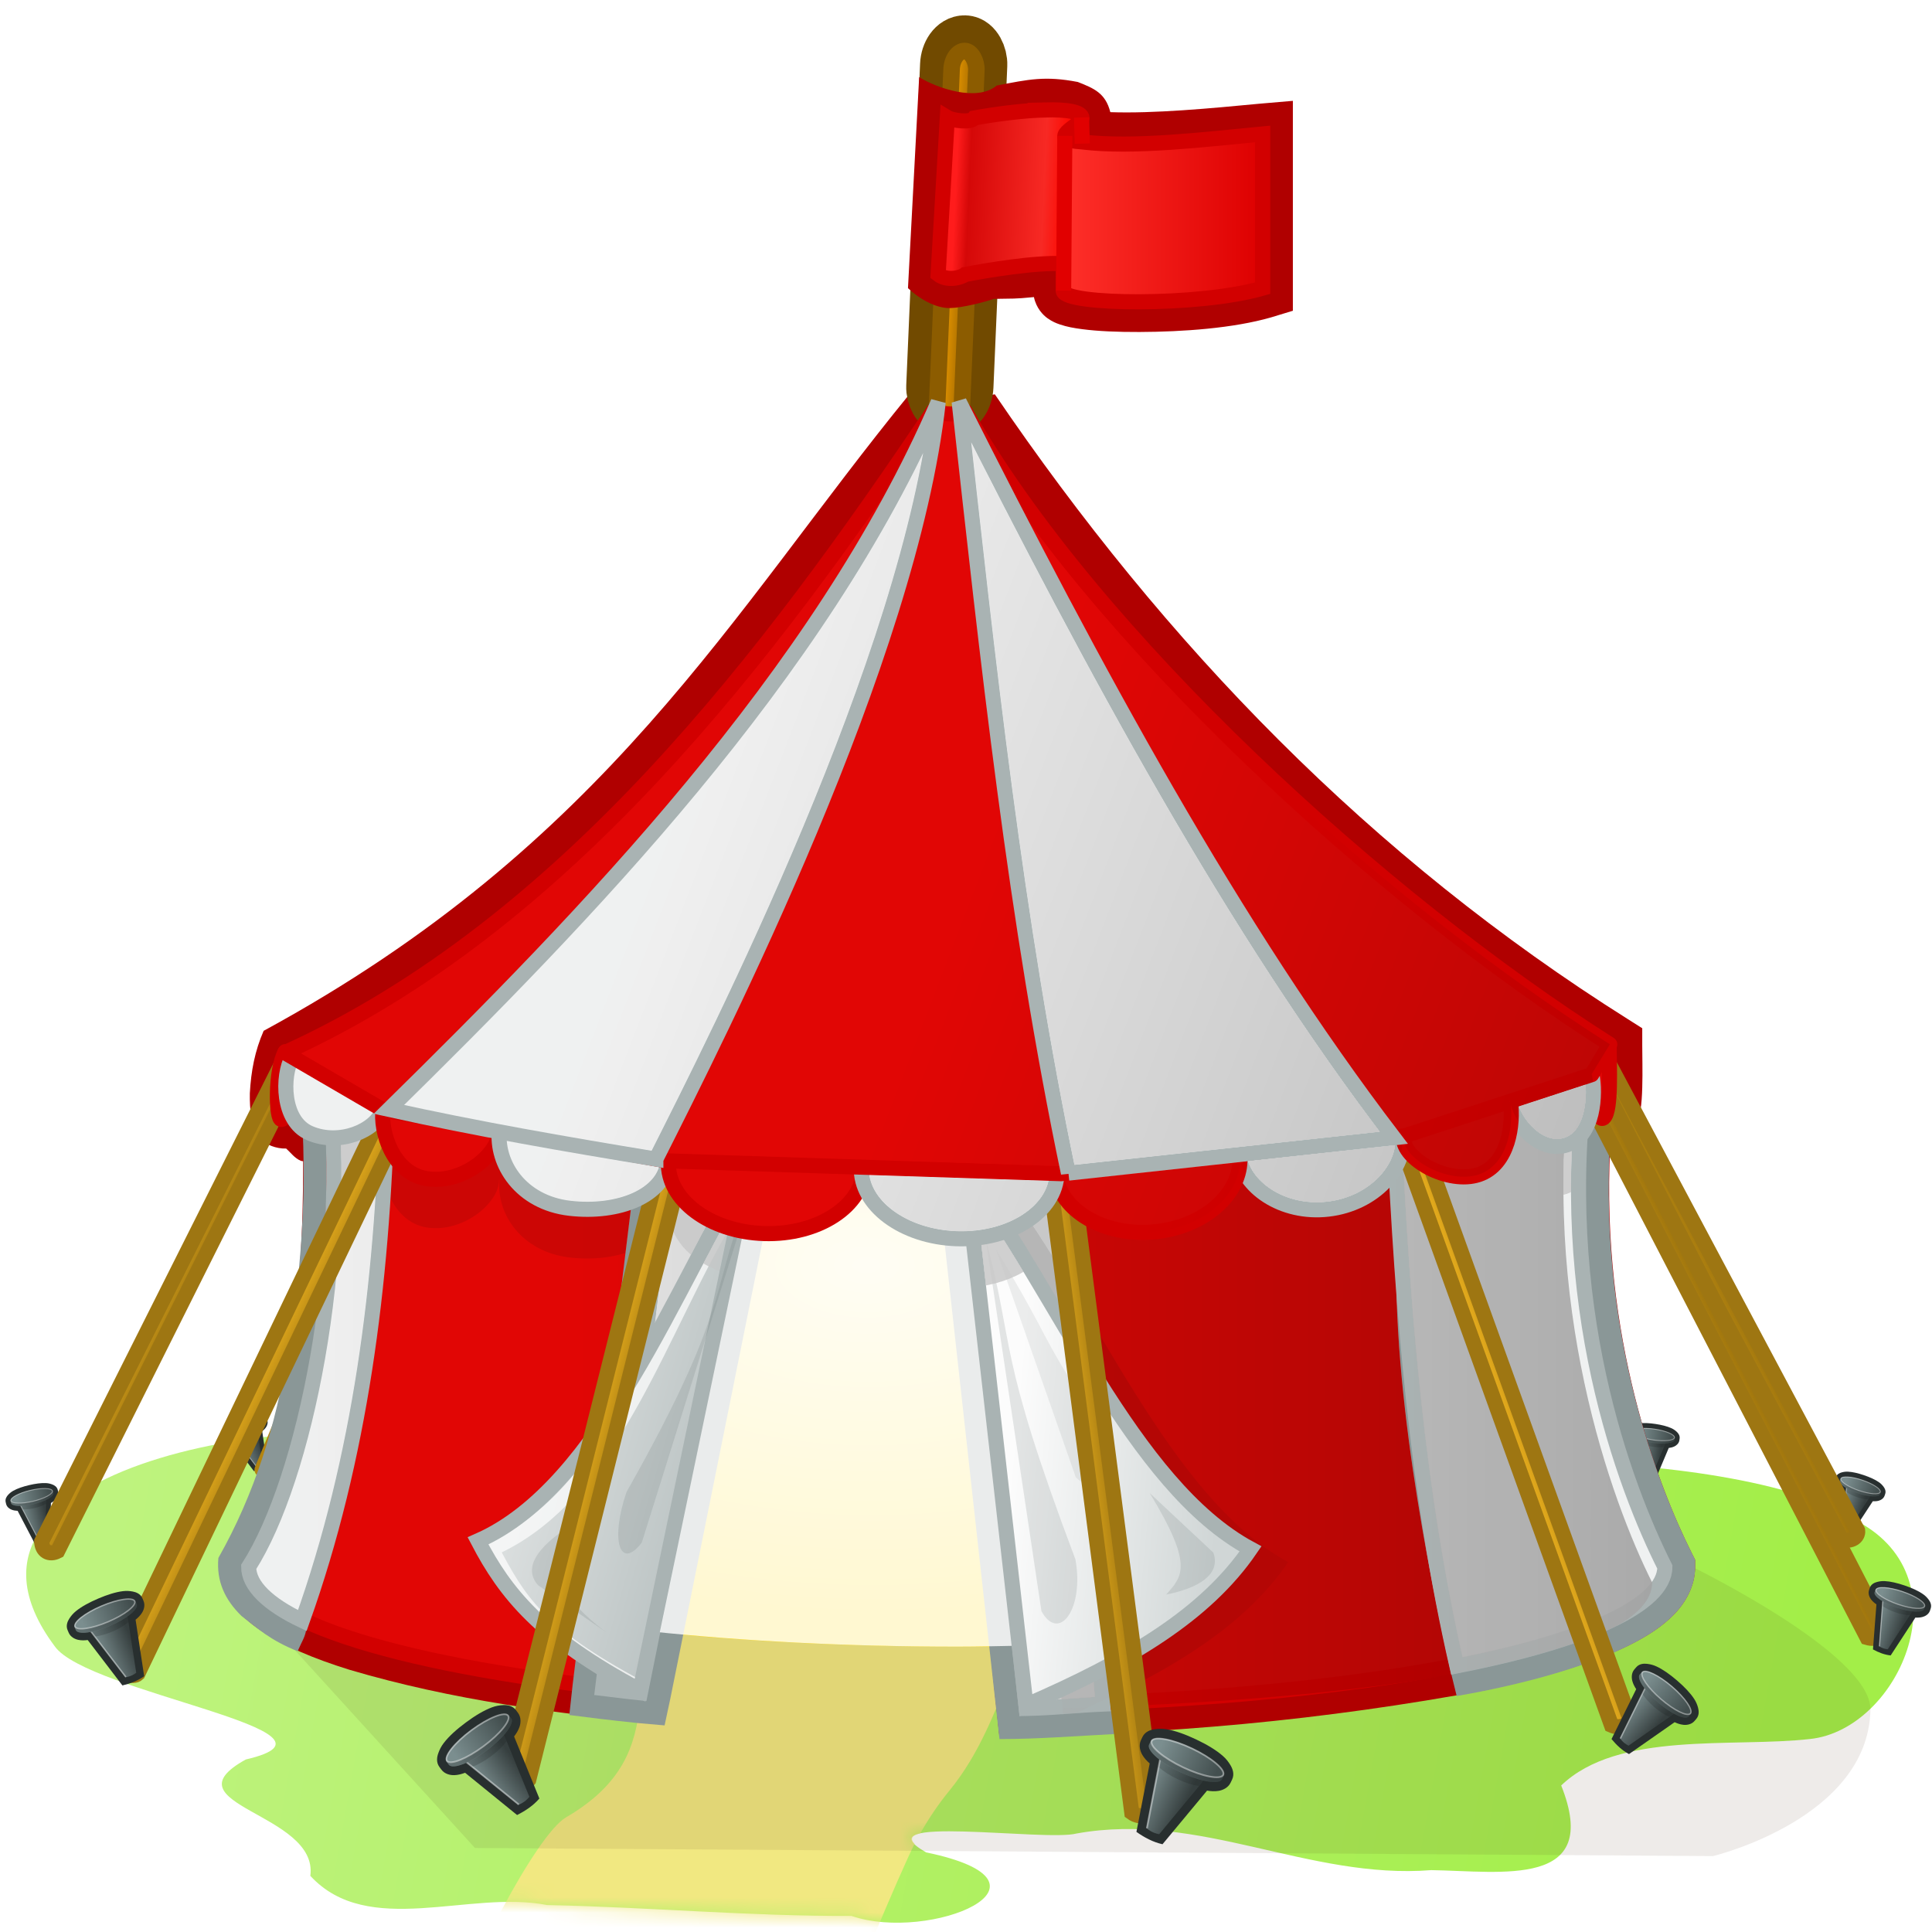 <?xml version="1.0" encoding="UTF-8" standalone="no"?>
<!-- Created with Inkscape (http://www.inkscape.org/) -->

<svg
   width="128"
   height="128"
   id="svg2"
   version="1.1"
   inkscape:version="1.2.1 (1:1.2.1+202210291244+9c6d41e410)"
   sodipodi:docname="event.svg"
   enable-background="new"
   inkscape:export-filename="event_64.png"
   inkscape:export-xdpi="45"
   inkscape:export-ydpi="45"
   xmlns:inkscape="http://www.inkscape.org/namespaces/inkscape"
   xmlns:sodipodi="http://sodipodi.sourceforge.net/DTD/sodipodi-0.dtd"
   xmlns:xlink="http://www.w3.org/1999/xlink"
   xmlns="http://www.w3.org/2000/svg"
   xmlns:svg="http://www.w3.org/2000/svg"
   xmlns:rdf="http://www.w3.org/1999/02/22-rdf-syntax-ns#"
   xmlns:cc="http://creativecommons.org/ns#"
   xmlns:dc="http://purl.org/dc/elements/1.1/">
  <defs
     id="defs4">
    <linearGradient
       inkscape:collect="always"
       id="linearGradient5104">
      <stop
         style="stop-color:#fff6c4;stop-opacity:1"
         offset="0"
         id="stop5106" />
      <stop
         style="stop-color:#ffd800;stop-opacity:1"
         offset="1"
         id="stop5108" />
    </linearGradient>
    <linearGradient
       inkscape:collect="always"
       id="linearGradient4947">
      <stop
         style="stop-color:#fcfcfc;stop-opacity:1"
         offset="0"
         id="stop4949" />
      <stop
         style="stop-color:#d0d6d6;stop-opacity:1"
         offset="1"
         id="stop4951" />
    </linearGradient>
    <linearGradient
       inkscape:collect="always"
       id="linearGradient4925">
      <stop
         style="stop-color:#dadede;stop-opacity:1"
         offset="0"
         id="stop4927" />
      <stop
         style="stop-color:#bdc5c5;stop-opacity:1"
         offset="1"
         id="stop4929" />
    </linearGradient>
    <linearGradient
       inkscape:collect="always"
       id="linearGradient4828">
      <stop
         style="stop-color:#bef37e;stop-opacity:1"
         offset="0"
         id="stop4830" />
      <stop
         style="stop-color:#a3ee48;stop-opacity:1"
         offset="1"
         id="stop4832" />
    </linearGradient>
    <linearGradient
       id="linearGradient4822"
       inkscape:collect="always">
      <stop
         id="stop4824"
         offset="0"
         style="stop-color:#c49111;stop-opacity:1" />
      <stop
         id="stop4826"
         offset="1"
         style="stop-color:#70520a;stop-opacity:1" />
    </linearGradient>
    <linearGradient
       inkscape:collect="always"
       id="linearGradient4675">
      <stop
         style="stop-color:#ecb11e;stop-opacity:1"
         offset="0"
         id="stop4677" />
      <stop
         style="stop-color:#815f0b;stop-opacity:1"
         offset="1"
         id="stop4679" />
    </linearGradient>
    <linearGradient
       inkscape:collect="always"
       id="linearGradient4561">
      <stop
         style="stop-color:#f4f4f4;stop-opacity:1"
         offset="0"
         id="stop4563" />
      <stop
         style="stop-color:#a3a3a3;stop-opacity:1"
         offset="1"
         id="stop4565" />
    </linearGradient>
    <linearGradient
       id="linearGradient3770">
      <stop
         id="stop3772"
         offset="0"
         style="stop-color:#7b8e8f;stop-opacity:1" />
      <stop
         id="stop3774"
         offset="1"
         style="stop-color:#363f3f;stop-opacity:1;" />
    </linearGradient>
    <linearGradient
       id="linearGradient3726">
      <stop
         style="stop-color:#7b8e8f;stop-opacity:1"
         offset="0"
         id="stop3728" />
      <stop
         style="stop-color:#434f4f;stop-opacity:1"
         offset="1"
         id="stop3730" />
    </linearGradient>
    <filter
       inkscape:collect="always"
       id="filter3783"
       x="-0.031"
       y="-0.091"
       width="1.061"
       height="1.182">
      <feGaussianBlur
         inkscape:collect="always"
         stdDeviation="0.037"
         id="feGaussianBlur3785" />
    </filter>
    <linearGradient
       inkscape:collect="always"
       xlink:href="#linearGradient3770"
       id="linearGradient3802"
       gradientUnits="userSpaceOnUse"
       x1="115.326"
       y1="1038.462"
       x2="117.699"
       y2="1038.462" />
    <linearGradient
       inkscape:collect="always"
       xlink:href="#linearGradient3726"
       id="linearGradient3804"
       gradientUnits="userSpaceOnUse"
       x1="115.062"
       y1="1036.225"
       x2="118.5"
       y2="1036.225" />
    <linearGradient
       inkscape:collect="always"
       xlink:href="#linearGradient3726"
       id="linearGradient3806"
       gradientUnits="userSpaceOnUse"
       gradientTransform="matrix(0.979,0,0,0.89,2.507,113.568)"
       x1="115.062"
       y1="1036.225"
       x2="118.5"
       y2="1036.225" />
    <linearGradient
       inkscape:collect="always"
       xlink:href="#linearGradient3770"
       id="linearGradient3824"
       gradientUnits="userSpaceOnUse"
       x1="115.326"
       y1="1038.462"
       x2="117.699"
       y2="1038.462" />
    <linearGradient
       inkscape:collect="always"
       xlink:href="#linearGradient3726"
       id="linearGradient3826"
       gradientUnits="userSpaceOnUse"
       x1="115.062"
       y1="1036.225"
       x2="118.5"
       y2="1036.225" />
    <linearGradient
       inkscape:collect="always"
       xlink:href="#linearGradient3726"
       id="linearGradient3828"
       gradientUnits="userSpaceOnUse"
       gradientTransform="matrix(0.979,0,0,0.89,2.507,113.568)"
       x1="115.062"
       y1="1036.225"
       x2="118.5"
       y2="1036.225" />
    <linearGradient
       inkscape:collect="always"
       xlink:href="#linearGradient3770"
       id="linearGradient3846"
       gradientUnits="userSpaceOnUse"
       x1="115.326"
       y1="1038.462"
       x2="117.699"
       y2="1038.462" />
    <linearGradient
       inkscape:collect="always"
       xlink:href="#linearGradient3726"
       id="linearGradient3848"
       gradientUnits="userSpaceOnUse"
       x1="115.062"
       y1="1036.225"
       x2="118.5"
       y2="1036.225" />
    <linearGradient
       inkscape:collect="always"
       xlink:href="#linearGradient3726"
       id="linearGradient3850"
       gradientUnits="userSpaceOnUse"
       gradientTransform="matrix(0.979,0,0,0.89,2.507,113.568)"
       x1="115.062"
       y1="1036.225"
       x2="118.5"
       y2="1036.225" />
    <linearGradient
       inkscape:collect="always"
       xlink:href="#linearGradient3770"
       id="linearGradient3868"
       gradientUnits="userSpaceOnUse"
       x1="115.326"
       y1="1038.462"
       x2="117.699"
       y2="1038.462" />
    <linearGradient
       inkscape:collect="always"
       xlink:href="#linearGradient3726"
       id="linearGradient3870"
       gradientUnits="userSpaceOnUse"
       x1="115.062"
       y1="1036.225"
       x2="118.5"
       y2="1036.225" />
    <linearGradient
       inkscape:collect="always"
       xlink:href="#linearGradient3726"
       id="linearGradient3872"
       gradientUnits="userSpaceOnUse"
       gradientTransform="matrix(0.979,0,0,0.89,2.507,113.568)"
       x1="115.062"
       y1="1036.225"
       x2="118.5"
       y2="1036.225" />
    <linearGradient
       inkscape:collect="always"
       xlink:href="#linearGradient3770"
       id="linearGradient3890"
       gradientUnits="userSpaceOnUse"
       x1="115.326"
       y1="1038.462"
       x2="117.699"
       y2="1038.462" />
    <linearGradient
       inkscape:collect="always"
       xlink:href="#linearGradient3726"
       id="linearGradient3892"
       gradientUnits="userSpaceOnUse"
       x1="115.062"
       y1="1036.225"
       x2="118.5"
       y2="1036.225" />
    <linearGradient
       inkscape:collect="always"
       xlink:href="#linearGradient3726"
       id="linearGradient3894"
       gradientUnits="userSpaceOnUse"
       gradientTransform="matrix(0.979,0,0,0.89,2.507,113.568)"
       x1="115.062"
       y1="1036.225"
       x2="118.5"
       y2="1036.225" />
    <linearGradient
       inkscape:collect="always"
       xlink:href="#linearGradient3770"
       id="linearGradient3912"
       gradientUnits="userSpaceOnUse"
       x1="115.326"
       y1="1038.462"
       x2="117.699"
       y2="1038.462" />
    <linearGradient
       inkscape:collect="always"
       xlink:href="#linearGradient3726"
       id="linearGradient3914"
       gradientUnits="userSpaceOnUse"
       x1="115.062"
       y1="1036.225"
       x2="118.5"
       y2="1036.225" />
    <linearGradient
       inkscape:collect="always"
       xlink:href="#linearGradient3726"
       id="linearGradient3916"
       gradientUnits="userSpaceOnUse"
       gradientTransform="matrix(0.979,0,0,0.89,2.507,113.568)"
       x1="115.062"
       y1="1036.225"
       x2="118.5"
       y2="1036.225" />
    <linearGradient
       inkscape:collect="always"
       xlink:href="#linearGradient3770"
       id="linearGradient3934"
       gradientUnits="userSpaceOnUse"
       x1="115.326"
       y1="1038.462"
       x2="117.699"
       y2="1038.462" />
    <linearGradient
       inkscape:collect="always"
       xlink:href="#linearGradient3726"
       id="linearGradient3936"
       gradientUnits="userSpaceOnUse"
       x1="115.062"
       y1="1036.225"
       x2="118.5"
       y2="1036.225" />
    <linearGradient
       inkscape:collect="always"
       xlink:href="#linearGradient3726"
       id="linearGradient3938"
       gradientUnits="userSpaceOnUse"
       gradientTransform="matrix(0.979,0,0,0.89,2.507,113.568)"
       x1="115.062"
       y1="1036.225"
       x2="118.5"
       y2="1036.225" />
    <linearGradient
       inkscape:collect="always"
       xlink:href="#linearGradient3770"
       id="linearGradient3956"
       gradientUnits="userSpaceOnUse"
       x1="115.326"
       y1="1038.462"
       x2="117.699"
       y2="1038.462" />
    <linearGradient
       inkscape:collect="always"
       xlink:href="#linearGradient3726"
       id="linearGradient3958"
       gradientUnits="userSpaceOnUse"
       x1="115.062"
       y1="1036.225"
       x2="118.5"
       y2="1036.225" />
    <linearGradient
       inkscape:collect="always"
       xlink:href="#linearGradient3726"
       id="linearGradient3960"
       gradientUnits="userSpaceOnUse"
       gradientTransform="matrix(0.979,0,0,0.89,2.507,113.568)"
       x1="115.062"
       y1="1036.225"
       x2="118.5"
       y2="1036.225" />
    <linearGradient
       inkscape:collect="always"
       xlink:href="#linearGradient3770"
       id="linearGradient3978"
       gradientUnits="userSpaceOnUse"
       x1="115.326"
       y1="1038.462"
       x2="117.699"
       y2="1038.462" />
    <linearGradient
       inkscape:collect="always"
       xlink:href="#linearGradient3726"
       id="linearGradient3980"
       gradientUnits="userSpaceOnUse"
       x1="115.062"
       y1="1036.225"
       x2="118.5"
       y2="1036.225" />
    <linearGradient
       inkscape:collect="always"
       xlink:href="#linearGradient3726"
       id="linearGradient3982"
       gradientUnits="userSpaceOnUse"
       gradientTransform="matrix(0.979,0,0,0.89,2.507,113.568)"
       x1="115.062"
       y1="1036.225"
       x2="118.5"
       y2="1036.225" />
    <filter
       inkscape:collect="always"
       id="filter4342"
       x="-0.015"
       y="-0.033"
       width="1.03"
       height="1.051">
      <feBlend
         inkscape:collect="always"
         mode="darken"
         in2="BackgroundImage"
         id="feBlend4344" />
    </filter>
    <linearGradient
       inkscape:collect="always"
       xlink:href="#linearGradient4043-6"
       id="linearGradient4049-7"
       x1="70.506"
       y1="936.765"
       x2="83.729"
       y2="936.765"
       gradientUnits="userSpaceOnUse"
       gradientTransform="translate(-0.062,-922.33)" />
    <linearGradient
       inkscape:collect="always"
       id="linearGradient4043-6">
      <stop
         style="stop-color:#ff302a;stop-opacity:1"
         offset="0"
         id="stop4045-9" />
      <stop
         style="stop-color:#dd0000;stop-opacity:1"
         offset="1"
         id="stop4047-9" />
    </linearGradient>
    <linearGradient
       inkscape:collect="always"
       xlink:href="#linearGradient4088-2"
       id="linearGradient4049-5-3"
       x1="70.787"
       y1="936.859"
       x2="63.3"
       y2="936.515"
       gradientUnits="userSpaceOnUse"
       gradientTransform="translate(-0.062,-922.33)" />
    <linearGradient
       id="linearGradient4088-2"
       inkscape:collect="always">
      <stop
         id="stop4090-9"
         offset="0"
         style="stop-color:#fd0700;stop-opacity:1" />
      <stop
         style="stop-color:#f72924;stop-opacity:1;"
         offset="0.219"
         id="stop4096-8" />
      <stop
         style="stop-color:#d50808;stop-opacity:1"
         offset="0.881"
         id="stop4094-0" />
      <stop
         id="stop4092-3"
         offset="1"
         style="stop-color:#ff1c1c;stop-opacity:1" />
    </linearGradient>
    <linearGradient
       inkscape:collect="always"
       xlink:href="#linearGradient3619-3"
       id="linearGradient4100-2"
       gradientUnits="userSpaceOnUse"
       gradientTransform="matrix(1.837,0,0,1.564,-108.332,-1444.251)"
       x1="93.355"
       y1="932.023"
       x2="94.247"
       y2="932.023" />
    <linearGradient
       id="linearGradient3619-3">
      <stop
         style="stop-color:#f49f00;stop-opacity:1"
         offset="0"
         id="stop3621-5" />
      <stop
         style="stop-color:#9d6600;stop-opacity:1"
         offset="1"
         id="stop3623-0" />
    </linearGradient>
    <linearGradient
       y2="932.023"
       x2="94.247"
       y1="932.023"
       x1="93.355"
       gradientTransform="matrix(1.761,0,0,1.502,-101.196,-1386.562)"
       gradientUnits="userSpaceOnUse"
       id="linearGradient4404"
       xlink:href="#linearGradient3619-3"
       inkscape:collect="always" />
    <linearGradient
       inkscape:collect="always"
       xlink:href="#linearGradient4561"
       id="linearGradient4567"
       x1="16.36"
       y1="1016.214"
       x2="110.123"
       y2="1016.214"
       gradientUnits="userSpaceOnUse"
       gradientTransform="matrix(1.012,0,0,1.012,-0.775,-936.816)" />
    <linearGradient
       inkscape:collect="always"
       xlink:href="#linearGradient4561-3"
       id="linearGradient4567-5"
       x1="41.158"
       y1="977.325"
       x2="106.124"
       y2="1002.292"
       gradientUnits="userSpaceOnUse"
       gradientTransform="matrix(1.012,0,0,1.012,-0.775,-936.816)" />
    <linearGradient
       inkscape:collect="always"
       id="linearGradient4561-3">
      <stop
         style="stop-color:#f4f4f4;stop-opacity:1"
         offset="0"
         id="stop4563-1" />
      <stop
         style="stop-color:#bcbcbc;stop-opacity:1"
         offset="1"
         id="stop4565-6" />
    </linearGradient>
    <filter
       inkscape:collect="always"
       id="filter4610"
       x="0"
       y="0"
       width="1"
       height="1">
      <feBlend
         inkscape:collect="always"
         mode="darken"
         in2="BackgroundImage"
         id="feBlend4612" />
    </filter>
    <linearGradient
       inkscape:collect="always"
       xlink:href="#linearGradient4675"
       id="linearGradient4681"
       x1="38.125"
       y1="1021.094"
       x2="41.781"
       y2="1022.031"
       gradientUnits="userSpaceOnUse"
       gradientTransform="translate(0.177,0)" />
    <linearGradient
       inkscape:collect="always"
       xlink:href="#linearGradient4675"
       id="linearGradient4685"
       gradientUnits="userSpaceOnUse"
       x1="38.125"
       y1="1021.094"
       x2="41.781"
       y2="1022.031"
       gradientTransform="matrix(0.98,0.201,-0.201,0.98,184.416,7.212)" />
    <linearGradient
       inkscape:collect="always"
       xlink:href="#linearGradient4675"
       id="linearGradient4689"
       gradientUnits="userSpaceOnUse"
       gradientTransform="matrix(0.98,0.201,-0.201,0.98,179.166,-1.851)"
       x1="38.125"
       y1="1021.094"
       x2="41.781"
       y2="1022.031" />
    <linearGradient
       inkscape:collect="always"
       xlink:href="#linearGradient4675"
       id="linearGradient4693"
       gradientUnits="userSpaceOnUse"
       x1="38.125"
       y1="1021.094"
       x2="41.781"
       y2="1022.031"
       gradientTransform="matrix(0.931,-0.365,0.365,0.931,-336.815,86.753)" />
    <linearGradient
       inkscape:collect="always"
       xlink:href="#linearGradient4675"
       id="linearGradient4697"
       gradientUnits="userSpaceOnUse"
       gradientTransform="matrix(0.829,-0.559,0.559,0.829,-502.964,192.789)"
       x1="38.125"
       y1="1021.094"
       x2="41.781"
       y2="1022.031" />
    <linearGradient
       inkscape:collect="always"
       xlink:href="#linearGradient4822"
       id="linearGradient4816"
       gradientUnits="userSpaceOnUse"
       gradientTransform="matrix(0.749,-0.662,0.662,0.749,-591.622,274.178)"
       x1="38.125"
       y1="1021.094"
       x2="41.781"
       y2="1022.031" />
    <linearGradient
       inkscape:collect="always"
       xlink:href="#linearGradient4822"
       id="linearGradient4820"
       gradientUnits="userSpaceOnUse"
       gradientTransform="matrix(0.749,-0.662,0.662,0.749,-593.309,267.678)"
       x1="38.125"
       y1="1021.094"
       x2="41.781"
       y2="1022.031" />
    <linearGradient
       inkscape:collect="always"
       xlink:href="#linearGradient4828"
       id="linearGradient4834"
       x1="6.862"
       y1="1026.853"
       x2="117.226"
       y2="1046.476"
       gradientUnits="userSpaceOnUse"
       gradientTransform="translate(0.177,0)" />
    <filter
       inkscape:collect="always"
       id="filter4902"
       x="-0.013"
       y="-0.063"
       width="1.026"
       height="1.127">
      <feBlend
         inkscape:collect="always"
         mode="darken"
         in2="BackgroundImage"
         id="feBlend4904" />
    </filter>
    <filter
       inkscape:collect="always"
       id="filter4921"
       x="-0.013"
       y="-0.063"
       width="1.026"
       height="1.127">
      <feGaussianBlur
         inkscape:collect="always"
         stdDeviation="0.454"
         id="feGaussianBlur4923" />
    </filter>
    <linearGradient
       inkscape:collect="always"
       xlink:href="#linearGradient4925"
       id="linearGradient4931"
       x1="33.823"
       y1="1025.648"
       x2="44.502"
       y2="1028.742"
       gradientUnits="userSpaceOnUse" />
    <linearGradient
       inkscape:collect="always"
       xlink:href="#linearGradient4947"
       id="linearGradient4953"
       x1="66.83"
       y1="1022.867"
       x2="80.726"
       y2="1024.179"
       gradientUnits="userSpaceOnUse" />
    <filter
       inkscape:collect="always"
       id="filter4973"
       x="-0.121"
       y="-0.077"
       width="1.242"
       height="1.154">
      <feGaussianBlur
         inkscape:collect="always"
         stdDeviation="0.167"
         id="feGaussianBlur4975" />
    </filter>
    <filter
       inkscape:collect="always"
       id="filter5028"
       x="-0.14"
       width="1.281"
       y="-0.179"
       height="1.358">
      <feGaussianBlur
         inkscape:collect="always"
         stdDeviation="2.472"
         id="feGaussianBlur5030" />
    </filter>
    <mask
       maskUnits="userSpaceOnUse"
       id="mask5037">
      <path
         style="color:#000000;fill:#ffffff;fill-opacity:1;fill-rule:nonzero;stroke:none;stroke-width:1;marker:none;visibility:visible;display:inline;overflow:visible;enable-background:accumulate"
         d="m 23.062,101.25 c -0.454,0 -0.812,0.563 -0.812,1.25 l 0,23.062 c 3.914,2.063 9.541,-0.227 14,0.656 6.743,0.137 13.432,0.751 20.156,0.719 5.196,1.795 14.693,-2.19 4.938,-4.219 -4.489,-2.563 7.943,-0.702 10,-1.25 2.899,-0.524 5.667,-0.304 8.406,0.188 l 0,-19.156 c 0,-0.687 -0.358,-1.25 -0.812,-1.25 l -55.875,0 z"
         id="path5039" />
    </mask>
    <filter
       inkscape:collect="always"
       id="filter5041"
       x="-0.015"
       y="-0.033"
       width="1.03"
       height="1.066">
      <feGaussianBlur
         inkscape:collect="always"
         stdDeviation="0.588"
         id="feGaussianBlur5043" />
    </filter>
    <filter
       inkscape:collect="always"
       id="filter5100"
       x="-0.111"
       width="1.223"
       y="-0.151"
       height="1.303">
      <feGaussianBlur
         inkscape:collect="always"
         stdDeviation="2.47"
         id="feGaussianBlur5102" />
    </filter>
    <radialGradient
       inkscape:collect="always"
       xlink:href="#linearGradient5104"
       id="radialGradient5110"
       cx="57.375"
       cy="82.325"
       fx="57.375"
       fy="82.325"
       r="32.554"
       gradientTransform="matrix(-1.238,-0.012,0.007,-0.71,127.866,142.957)"
       gradientUnits="userSpaceOnUse" />
    <filter
       inkscape:collect="always"
       id="filter5124"
       x="-0.318"
       width="1.635"
       y="-0.239"
       height="1.479">
      <feGaussianBlur
         inkscape:collect="always"
         stdDeviation="3.227"
         id="feGaussianBlur5126" />
    </filter>
    <filter
       inkscape:collect="always"
       id="filter5140"
       x="-0.03"
       y="-0.016"
       width="1.059"
       height="1.032">
      <feGaussianBlur
         inkscape:collect="always"
         stdDeviation="0.234"
         id="feGaussianBlur5142" />
    </filter>
    <filter
       inkscape:collect="always"
       id="filter5152"
       x="-0.032"
       width="1.063"
       y="-0.181"
       height="1.362">
      <feGaussianBlur
         inkscape:collect="always"
         stdDeviation="1.44"
         id="feGaussianBlur5154" />
    </filter>
  </defs>
  <sodipodi:namedview
     id="base"
     pagecolor="#ffffff"
     bordercolor="#666666"
     borderopacity="1.0"
     inkscape:pageopacity="0.0"
     inkscape:pageshadow="2"
     inkscape:zoom="5.6568542"
     inkscape:cx="53.47495"
     inkscape:cy="51.88396"
     inkscape:document-units="px"
     inkscape:current-layer="layer1"
     showgrid="false"
     inkscape:window-width="1868"
     inkscape:window-height="1016"
     inkscape:window-x="52"
     inkscape:window-y="27"
     inkscape:window-maximized="1"
     inkscape:snap-global="false"
     inkscape:showpageshadow="2"
     inkscape:pagecheckerboard="0"
     inkscape:deskcolor="#d1d1d1" />
  <g
     inkscape:label="main"
     inkscape:groupmode="layer"
     id="layer1"
     transform="translate(0,-924.362)"
     style="display:inline">
    <path
       style="color:#000000;fill:url(#linearGradient4834);fill-opacity:1;fill-rule:nonzero;stroke:none;stroke-width:1;marker:none;visibility:visible;display:inline;overflow:visible;enable-background:accumulate"
       d="m 28.724,1020.285 c -5.378,-2.955 -34.624,0.395 -25.094,13.152 2.169,3.082 20.604,5.654 12.655,7.495 -5.423,3.004 4.839,3.526 4.275,7.71 3.828,4.156 10.535,0.915 15.684,1.934 6.743,0.137 13.441,0.75 20.166,0.718 5.196,1.795 14.702,-2.179 4.947,-4.208 -4.489,-2.563 7.914,-0.702 9.972,-1.25 8.166,-1.475 15.362,3.067 23.497,2.427 4.676,0.069 11.326,1.23 8.608,-5.609 3.76,-3.622 11.327,-2.495 16.488,-3.079 5.941,-0.621 10.485,-10.928 2.767,-14.608 -4.059,-2.725 -14.684,-3.801 -19.294,-3.623"
       id="path3686"
       sodipodi:nodetypes="ccccccccccccc" />
    <path
       style="color:#000000;fill:#f1e881;fill-opacity:1;fill-rule:nonzero;stroke:none;stroke-width:1;marker:none;visibility:visible;display:inline;overflow:visible;filter:url(#filter5028);enable-background:accumulate"
       d="m 72.312,102.125 -28.469,1.562 c -2.868,6.554 1.138,12.362 -6.344,16.719 -2.006,1.168 -6.72,10.396 -7.473,13.549 0.924,-0.013 1.829,0.049 2.688,0.219 6.743,0.137 13.432,0.751 20.156,0.719 0.74,0.256 1.56,0.362 2.406,0.406 0.34,-1.862 4.503,-11.559 5.317,-13.142 -0.332,-0.351 -0.158,-0.567 0.375,-0.688 0.584,-1.035 1.246,-1.999 1.938,-2.844 4.059,-4.958 4.019,-11.298 9.406,-16.5 z"
       transform="translate(0,924.362)"
       id="path4985"
       sodipodi:nodetypes="ccsccccccsc"
       mask="url(#mask5037)" />
    <path
       style="color:#000000;fill:#452514;fill-opacity:0.093;stroke:none;stroke-width:4;marker:none;visibility:visible;display:inline;overflow:visible;filter:url(#filter5152);enable-background:accumulate"
       d="m 14.496,103.782 16.971,18.385 82.024,0.53 c 0,0 10.27,-2.432 10.43,-9.546 0.084,-3.716 -12.198,-9.546 -12.198,-9.546 l -97.227,0.177 z"
       id="path5079"
       transform="matrix(1,0,0,1.014,0,922.918)"
       sodipodi:nodetypes="cccscc" />
    <g
       transform="matrix(0.634,0.095,-0.095,0.634,133.988,351.431)"
       id="g3852"
       inkscape:label="nail8">
      <path
         style="font-size:medium;font-style:normal;font-variant:normal;font-weight:normal;font-stretch:normal;text-indent:0;text-align:start;text-decoration:none;line-height:normal;letter-spacing:normal;word-spacing:normal;text-transform:none;direction:ltr;block-progression:tb;writing-mode:lr-tb;text-anchor:start;color:#000000;fill:#282f2f;fill-opacity:1;fill-rule:nonzero;stroke:none;stroke-width:1;marker:none;visibility:visible;display:inline;overflow:visible;enable-background:accumulate;font-family:AlArabiya;-inkscape-font-specification:AlArabiya"
         d="m 116.75,1034.987 c -0.643,0 -1.227,0.055 -1.688,0.188 -0.23,0.066 -0.413,0.159 -0.594,0.281 -0.181,0.122 -0.406,0.334 -0.406,0.656 l 0,0.188 c 0,0.323 0.226,0.565 0.406,0.688 0.172,0.117 0.347,0.187 0.562,0.25 l 0.937,3.656 c 0.521,0.089 1.042,0.117 1.562,0 l 0.937,-3.656 c 0.216,-0.063 0.39,-0.133 0.562,-0.25 0.18,-0.122 0.406,-0.365 0.406,-0.688 l 0,-0.188 c 0,-0.323 -0.226,-0.534 -0.406,-0.656 -0.181,-0.122 -0.363,-0.215 -0.594,-0.281 -0.461,-0.133 -1.044,-0.188 -1.688,-0.188 l 1e-4,0 z"
         id="path3854"
         sodipodi:nodetypes="cssccsccccsccsscc" />
      <path
         style="color:#000000;fill:url(#linearGradient3868);fill-opacity:1;stroke:none;stroke-width:1;marker:none;visibility:visible;display:inline;overflow:visible;enable-background:accumulate"
         d="m 115.326,1036.392 1.039,4.088 c 0.401,0.094 0.627,0.035 0.771,0 l 1.039,-4.088 -2.849,0 z"
         id="path3856"
         sodipodi:nodetypes="ccccc" />
      <path
         style="color:#000000;fill:#171c1c;fill-opacity:0.204;stroke:none;stroke-width:1;marker:none;visibility:visible;display:inline;overflow:visible;filter:url(#filter3783);enable-background:accumulate"
         d="m 115.312,112.031 0.219,0.812 c 0.355,0.097 0.753,0.156 1.219,0.156 0.466,0 0.864,-0.059 1.219,-0.156 l 0.219,-0.812 -2.875,0 z"
         transform="translate(0,924.362)"
         id="path3858" />
      <path
         style="color:#000000;fill:#171c1c;fill-opacity:0.204;fill-rule:nonzero;stroke:#fefefe;stroke-width:0.1;stroke-linecap:butt;stroke-linejoin:miter;stroke-miterlimit:4;stroke-opacity:0.408;stroke-dasharray:none;stroke-dashoffset:0;marker:none;visibility:visible;display:inline;overflow:visible;enable-background:accumulate"
         d="m 115.435,112.399 0.961,3.712"
         id="path3860"
         transform="translate(0,924.362)" />
      <path
         style="color:#000000;fill:url(#linearGradient3870);fill-opacity:1;stroke:none;stroke-width:1;marker:none;visibility:visible;display:inline;overflow:visible;enable-background:accumulate"
         d="m 116.75,1035.495 c -1.208,0 -2.188,0.283 -2.188,0.628 l 0,0.204 c 0,0.345 0.979,0.628 2.188,0.628 1.208,0 2.188,-0.283 2.188,-0.628 l 0,-0.204 c 0,-0.345 -0.979,-0.628 -2.188,-0.628 z"
         id="path3862"
         sodipodi:nodetypes="cccsccc" />
      <path
         style="color:#000000;fill:#171c1c;fill-opacity:0.271;stroke:none;stroke-width:1;marker:none;visibility:visible;display:inline;overflow:visible;enable-background:accumulate"
         d="m 114.562,1036.073 0,0.25 c 0,0.345 0.979,0.625 2.188,0.625 1.208,0 2.188,-0.28 2.188,-0.625 5.9e-4,-0.083 0,-0.167 0,-0.25 -0.106,0.317 -1.05,0.562 -2.188,0.562 -1.137,0 -2.082,-0.245 -2.188,-0.562 z"
         id="path3864"
         sodipodi:nodetypes="ccsccsc" />
      <path
         sodipodi:nodetypes="cccsc"
         id="path3866"
         d="m 118.891,1036.092 c 0,-0.307 -0.958,-0.563 -2.141,-0.563 -1.182,0 -2.141,0.252 -2.141,0.563 0,0.311 0.958,0.563 2.141,0.563 1.182,0 2.141,-0.256 2.141,-0.563 z"
         style="color:#000000;fill:url(#linearGradient3872);fill-opacity:1;stroke:#fefefe;stroke-width:0.093;stroke-miterlimit:4;stroke-opacity:0.408;stroke-dasharray:none;marker:none;visibility:visible;display:inline;overflow:visible;enable-background:accumulate" />
    </g>
    <g
       transform="matrix(0.563,-0.234,0.234,0.563,-292.037,462.94)"
       id="g3962"
       inkscape:label="nail7">
      <path
         style="font-size:medium;font-style:normal;font-variant:normal;font-weight:normal;font-stretch:normal;text-indent:0;text-align:start;text-decoration:none;line-height:normal;letter-spacing:normal;word-spacing:normal;text-transform:none;direction:ltr;block-progression:tb;writing-mode:lr-tb;text-anchor:start;color:#000000;fill:#282f2f;fill-opacity:1;fill-rule:nonzero;stroke:none;stroke-width:1;marker:none;visibility:visible;display:inline;overflow:visible;enable-background:accumulate;font-family:AlArabiya;-inkscape-font-specification:AlArabiya"
         d="m 116.75,1034.987 c -0.643,0 -1.227,0.055 -1.688,0.188 -0.23,0.066 -0.413,0.159 -0.594,0.281 -0.181,0.122 -0.406,0.334 -0.406,0.656 l 0,0.188 c 0,0.323 0.226,0.565 0.406,0.688 0.172,0.117 0.347,0.187 0.562,0.25 l 0.937,3.656 c 0.521,0.089 1.042,0.117 1.562,0 l 0.937,-3.656 c 0.216,-0.063 0.39,-0.133 0.562,-0.25 0.18,-0.122 0.406,-0.365 0.406,-0.688 l 0,-0.188 c 0,-0.323 -0.226,-0.534 -0.406,-0.656 -0.181,-0.122 -0.363,-0.215 -0.594,-0.281 -0.461,-0.133 -1.044,-0.188 -1.688,-0.188 l 1e-4,0 z"
         id="path3964"
         sodipodi:nodetypes="cssccsccccsccsscc" />
      <path
         style="color:#000000;fill:url(#linearGradient3978);fill-opacity:1;stroke:none;stroke-width:1;marker:none;visibility:visible;display:inline;overflow:visible;enable-background:accumulate"
         d="m 115.326,1036.392 1.039,4.088 c 0.401,0.094 0.627,0.035 0.771,0 l 1.039,-4.088 -2.849,0 z"
         id="path3966"
         sodipodi:nodetypes="ccccc" />
      <path
         style="color:#000000;fill:#171c1c;fill-opacity:0.204;stroke:none;stroke-width:1;marker:none;visibility:visible;display:inline;overflow:visible;filter:url(#filter3783);enable-background:accumulate"
         d="m 115.312,112.031 0.219,0.812 c 0.355,0.097 0.753,0.156 1.219,0.156 0.466,0 0.864,-0.059 1.219,-0.156 l 0.219,-0.812 -2.875,0 z"
         transform="translate(0,924.362)"
         id="path3968" />
      <path
         style="color:#000000;fill:#171c1c;fill-opacity:0.204;fill-rule:nonzero;stroke:#fefefe;stroke-width:0.1;stroke-linecap:butt;stroke-linejoin:miter;stroke-miterlimit:4;stroke-opacity:0.408;stroke-dasharray:none;stroke-dashoffset:0;marker:none;visibility:visible;display:inline;overflow:visible;enable-background:accumulate"
         d="m 115.435,112.399 0.961,3.712"
         id="path3970"
         transform="translate(0,924.362)" />
      <path
         style="color:#000000;fill:url(#linearGradient3980);fill-opacity:1;stroke:none;stroke-width:1;marker:none;visibility:visible;display:inline;overflow:visible;enable-background:accumulate"
         d="m 116.75,1035.495 c -1.208,0 -2.188,0.283 -2.188,0.628 l 0,0.204 c 0,0.345 0.979,0.628 2.188,0.628 1.208,0 2.188,-0.283 2.188,-0.628 l 0,-0.204 c 0,-0.345 -0.979,-0.628 -2.188,-0.628 z"
         id="path3972"
         sodipodi:nodetypes="cccsccc" />
      <path
         style="color:#000000;fill:#171c1c;fill-opacity:0.271;stroke:none;stroke-width:1;marker:none;visibility:visible;display:inline;overflow:visible;enable-background:accumulate"
         d="m 114.562,1036.073 0,0.25 c 0,0.345 0.979,0.625 2.188,0.625 1.208,0 2.188,-0.28 2.188,-0.625 5.9e-4,-0.083 0,-0.167 0,-0.25 -0.106,0.317 -1.05,0.562 -2.188,0.562 -1.137,0 -2.082,-0.245 -2.188,-0.562 z"
         id="path3974"
         sodipodi:nodetypes="ccsccsc" />
      <path
         sodipodi:nodetypes="cccsc"
         id="path3976"
         d="m 118.891,1036.092 c 0,-0.307 -0.958,-0.563 -2.141,-0.563 -1.182,0 -2.141,0.252 -2.141,0.563 0,0.311 0.958,0.563 2.141,0.563 1.182,0 2.141,-0.256 2.141,-0.563 z"
         style="color:#000000;fill:url(#linearGradient3982);fill-opacity:1;stroke:#fefefe;stroke-width:0.093;stroke-miterlimit:4;stroke-opacity:0.408;stroke-dasharray:none;marker:none;visibility:visible;display:inline;overflow:visible;enable-background:accumulate" />
    </g>
    <path
       style="color:#000000;fill:none;stroke:#b3840f;stroke-width:0.961;stroke-linecap:round;stroke-linejoin:miter;stroke-miterlimit:4;stroke-opacity:1;stroke-dasharray:none;stroke-dashoffset:0;marker:none;visibility:visible;display:inline;overflow:visible;enable-background:accumulate"
       d="M 17.341,1021.735 29.108,993.348"
       id="path3713" />
    <path
       style="color:#000000;fill:url(#radialGradient5110);fill-opacity:1;fill-rule:nonzero;stroke:none;stroke-width:7;marker:none;visibility:visible;display:inline;overflow:visible;filter:url(#filter5100);enable-background:accumulate"
       d="M 30,69.906 30,106 c 7.969,1.89 19.992,3.094 33.438,3.094 7.151,0 13.864,-0.334 19.812,-0.938 l 0,-38.25 -53.25,0 z"
       id="path3680"
       transform="translate(0,924.362)" />
    <path
       style="font-size:medium;font-style:normal;font-variant:normal;font-weight:normal;font-stretch:normal;text-indent:0;text-align:start;text-decoration:none;line-height:normal;letter-spacing:normal;word-spacing:normal;text-transform:none;direction:ltr;block-progression:tb;writing-mode:lr-tb;text-anchor:start;color:#000000;fill:#b00000;fill-opacity:1;stroke:none;stroke-width:4;marker:none;visibility:visible;display:inline;overflow:visible;enable-background:accumulate;font-family:AlArabiya;-inkscape-font-specification:AlArabiya"
       d="m 60.271,950.456 c -11.777,14.413 -20.002,29.806 -42.804,42.201 -0.577,1.321 -0.834,2.645 -0.915,4.143 -0.01,0.561 0.018,1.042 0.094,1.531 0.038,0.244 0.068,0.485 0.219,0.844 0.075,0.18 0.164,0.407 0.469,0.719 0.277,0.284 0.952,0.585 1.625,0.562 0.314,0.28 0.547,0.631 0.969,0.812 0.051,0.022 0.105,0.011 0.156,0.031 0.022,9.113 -0.909,18.132 -5.531,26.281 l 0,0.594 c 0,1.875 1.287,3.25 2.781,4.25 1.494,1 3.43,1.821 5.812,2.562 6.777,2.006 13.818,2.946 20.844,3.562 l 7.406,-38.25 10.719,0.438 4.094,38.625 c 10.831,-0.026 21.609,-1.05 32.25,-3.031 3.902,-0.837 7.099,-1.794 9.469,-2.969 1.185,-0.588 2.177,-1.222 2.969,-2.031 0.792,-0.809 1.406,-1.911 1.406,-3.156 l 0,-0.469 -0.219,-0.438 c -2.213,-4.405 -6.039,-14.283 -5.406,-26.938 0.462,-0.103 0.909,-0.265 1.125,-0.469 0.896,-0.846 0.792,-1.394 0.875,-1.906 0.083,-0.512 0.109,-1.005 0.125,-1.531 0.033,-1.053 -0.002,-2.181 0,-2.812 6e-5,-0.023 4e-5,-0.042 0,-0.031 l 0,-1.094 -0.938,-0.594 C 90.814,981.163 77.208,967.101 65.911,950.487 c -1.793,0.334 -3.766,0.538 -5.641,-0.031 l 0,-10e-5 0,-2e-4 z"
       id="path4316"
       sodipodi:nodetypes="cccssscscccsccccccssccccssssccccccc" />
    <path
       style="font-size:medium;font-style:normal;font-variant:normal;font-weight:normal;font-stretch:normal;text-indent:0;text-align:start;text-decoration:none;line-height:normal;letter-spacing:normal;word-spacing:normal;text-transform:none;direction:ltr;block-progression:tb;writing-mode:lr-tb;text-anchor:start;color:#000000;fill:#8a9797;fill-opacity:1;stroke:none;stroke-width:4;marker:none;visibility:visible;display:inline;overflow:visible;enable-background:accumulate;font-family:AlArabiya;-inkscape-font-specification:AlArabiya"
       d="m 62.156,1002.862 4.062,36.719 c 2.545,0 5.083,-0.204 7.623,-0.334 l -0.193,-1.648 -2.521,-34.451 -8.971,-0.285 z"
       id="path5069"
       sodipodi:nodetypes="cccccc" />
    <path
       style="font-size:medium;font-style:normal;font-variant:normal;font-weight:normal;font-stretch:normal;text-indent:0;text-align:start;text-decoration:none;line-height:normal;letter-spacing:normal;word-spacing:normal;text-transform:none;direction:ltr;block-progression:tb;writing-mode:lr-tb;text-anchor:start;color:#000000;fill:#b00000;fill-opacity:1;stroke:none;stroke-width:4;marker:none;visibility:visible;display:inline;overflow:visible;enable-background:accumulate;font-family:AlArabiya;-inkscape-font-specification:AlArabiya"
       d="m 106.239,1093.456 c 0.112,0 0.145,0.078 0.25,0.094 l -0.562,0.031 c 0.128,-0.035 0.163,-0.119 0.312,-0.125 l 0,10e-5 z"
       id="path4110" />
    <path
       style="font-size:medium;font-style:normal;font-variant:normal;font-weight:normal;font-stretch:normal;text-indent:0;text-align:start;text-decoration:none;line-height:normal;letter-spacing:normal;word-spacing:normal;text-transform:none;direction:ltr;block-progression:tb;writing-mode:lr-tb;text-anchor:start;color:#000000;fill:#8a9797;fill-opacity:1;stroke:none;stroke-width:4;marker:none;visibility:visible;display:inline;overflow:visible;enable-background:accumulate;font-family:AlArabiya;-inkscape-font-specification:AlArabiya"
       d="m 19.781,995.768 c 0.67,5.903 0.288,12.466 -0.719,18.187 -0.772,4.798 -2.201,9.407 -4.594,13.625 -0.142,1.561 0.447,2.784 1.531,3.844 1.043,0.808 1.946,1.638 3.72,2.333 0.289,-0.655 0.483,-0.927 0.559,-1.369 l 5.552,-34.217 -6.05,-2.403 z"
       id="path5075"
       sodipodi:nodetypes="cccccccc" />
    <path
       style="color:#000000;fill:#e10605;fill-opacity:1;fill-rule:nonzero;stroke:none;stroke-width:7;marker:none;visibility:visible;display:inline;overflow:visible;enable-background:accumulate"
       d="m 21.731,995.092 c 1.523,12.394 -1.419,27.186 -5.194,33.086 0,3.604 10.534,6.706 25.85,8.226 l 7.163,-35.278 14.604,0.841 3.843,35.368 c 23.737,-0.454 42.303,-4.367 42.303,-9.157 -2.629,-5.231 -7.355,-17.508 -5.164,-33.086 l -83.405,0 z"
       id="path2837"
       sodipodi:nodetypes="ccccccccc" />
    <path
       sodipodi:nodetypes="cccccccc"
       id="path4146"
       d="m 21.731,995.092 c 1.523,12.394 -1.419,27.186 -5.194,33.086 0,3.604 10.534,6.706 25.85,8.226 l 7.163,-35.278 14.604,0.841 3.843,35.368 c 23.737,-0.454 42.303,-4.367 42.303,-9.157 -2.629,-5.231 -7.355,-17.508 -5.164,-33.086"
       style="color:#000000;fill:none;stroke:#d20000;stroke-width:1;stroke-linecap:butt;stroke-linejoin:round;stroke-miterlimit:4;stroke-opacity:1;stroke-dasharray:none;stroke-dashoffset:0;marker:none;visibility:visible;display:inline;overflow:visible;enable-background:accumulate" />
    <path
       style="font-size:medium;font-style:normal;font-variant:normal;font-weight:normal;font-stretch:normal;text-indent:0;text-align:start;text-decoration:none;line-height:normal;letter-spacing:normal;word-spacing:normal;text-transform:none;direction:ltr;block-progression:tb;writing-mode:lr-tb;text-anchor:start;color:#000000;fill:#8a9797;fill-opacity:1;stroke:none;stroke-width:4;marker:none;visibility:visible;display:inline;overflow:visible;enable-background:accumulate;font-family:AlArabiya;-inkscape-font-specification:AlArabiya"
       d="m 42.469,999.206 -0.25,1.812 -4.281,34.969 -0.219,2 2,0.25 c 0.81,0.092 1.644,0.193 2.531,0.281 l 1.781,0.156 0.375,-1.75 7.062,-35.031 0.469,-2.312 -2.344,-0.094 -5.281,-0.219 -1.844,-0.062 z"
       id="path5067" />
    <path
       style="color:#000000;fill:#eff1f1;fill-opacity:1;fill-rule:nonzero;stroke:#a9b3b3;stroke-width:1;stroke-linecap:butt;stroke-linejoin:miter;stroke-miterlimit:4;stroke-opacity:1;stroke-dasharray:none;stroke-dashoffset:0;marker:none;visibility:visible;display:inline;overflow:visible;enable-background:accumulate"
       d="m 44.208,1001.268 -4.281,34.953 c 0.824,0.094 1.645,0.212 2.5,0.297 l 7.062,-35.031 -5.281,-0.219 z m 19.938,0.812 3.844,35.471 c 1.713,-0.033 3.431,-0.221 5.085,-0.289 l -2.897,-34.932 -6.031,-0.25 z"
       id="path4295"
       sodipodi:nodetypes="cccccccccc" />
    <path
       style="font-size:medium;font-style:normal;font-variant:normal;font-weight:normal;font-stretch:normal;text-indent:0;text-align:start;text-decoration:none;line-height:normal;letter-spacing:normal;word-spacing:normal;text-transform:none;direction:ltr;block-progression:tb;writing-mode:lr-tb;text-anchor:start;color:#000000;fill:#8a9797;fill-opacity:1;stroke:none;stroke-width:4;marker:none;visibility:visible;display:inline;overflow:visible;enable-background:accumulate;font-family:AlArabiya;-inkscape-font-specification:AlArabiya"
       d="m 96.152,1035.274 0.357,1.454 c 4.408,-0.762 8.293,-1.884 10.929,-3.116 1.318,-0.616 2.44,-1.286 3.312,-2.125 0.872,-0.839 1.562,-1.983 1.562,-3.312 0,-0.156 0,-0.313 0,-0.469 -0.073,-0.146 -0.146,-0.292 -0.219,-0.438 -2.496,-4.967 -7.084,-16.864 -4.969,-31.906 -22.447,-12.003 -12.874,31.214 -10.973,39.912 z"
       id="path5073"
       sodipodi:nodetypes="ccssccccc" />
    <path
       style="color:#000000;fill:#eff1f1;fill-opacity:1;fill-rule:nonzero;stroke:#a9b3b3;stroke-width:1;stroke-linecap:butt;stroke-linejoin:miter;stroke-miterlimit:4;stroke-opacity:1;stroke-dasharray:none;stroke-dashoffset:0;marker:none;visibility:visible;display:inline;overflow:visible;enable-background:accumulate"
       d="m 105.052,995.081 -12.688,4.25 c 0.559,11.873 1.497,23.759 4.156,35.399 8.489,-1.663 13.781,-4.008 13.781,-6.555 -2.629,-5.231 -7.347,-17.516 -5.156,-33.094 l -0.094,0 -5e-5,0 z"
       id="path4293"
       sodipodi:nodetypes="ccccccc" />
    <path
       style="color:#000000;fill:#eff1f1;fill-opacity:1;fill-rule:nonzero;stroke:#a9b3b3;stroke-width:1;stroke-linecap:butt;stroke-linejoin:miter;stroke-miterlimit:4;stroke-opacity:1;stroke-dasharray:none;stroke-dashoffset:0;marker:none;visibility:visible;display:inline;overflow:visible;enable-background:accumulate"
       d="m 21.771,995.55 c 1.396,12.298 -1.567,26.798 -5.296,32.625 0,1.242 1.285,2.476 3.553,3.555 3.847,-10.781 5.293,-22.272 5.618,-33.993 l -3.875,-2.188 z"
       id="path4297"
       sodipodi:nodetypes="ccccc" />
    <path
       style="color:#000000;fill:#ffffff;fill-opacity:0.817;fill-rule:nonzero;stroke:none;stroke-width:7;marker:none;visibility:visible;display:inline;overflow:visible;filter:url(#filter5124);enable-background:accumulate"
       d="m 49.562,1001.112 -6.375,31.344 c 6.053,0.63 12.929,1 20.25,1 1.396,0 2.764,-0.037 4.125,-0.062 l -3.406,-31.438 -14.594,-0.844 z"
       id="path5114"
       sodipodi:nodetypes="ccsccc" />
  </g>
  <g
     inkscape:groupmode="layer"
     id="layer2"
     inkscape:label="shade main 1"
     style="opacity:0.92;display:inline;filter:url(#filter4342)">
    <path
       sodipodi:nodetypes="ccccccccc"
       id="path4558"
       d="m 21.043,70.471 c 1.541,12.546 -1.436,27.519 -5.258,33.491 0,3.649 10.663,6.788 26.167,8.327 l 7.251,-35.71 14.783,0.851 3.89,35.801 c 24.028,-0.46 41.584,-3.537 41.584,-8.385 -2.661,-5.296 -7.534,-18.518 -5.316,-34.287 l -83.102,-0.088 z"
       style="color:#000000;fill:url(#linearGradient4567);fill-opacity:1;fill-rule:nonzero;stroke:none;stroke-width:7;marker:none;visibility:visible;display:inline;overflow:visible;filter:url(#filter5041);enable-background:accumulate" />
    <path
       sodipodi:nodetypes="cccc"
       id="path5135"
       d="m 66.455,78.409 4.018,35.442 c 6.869,-2.978 11.91,-6.011 14.878,-10.357 -7.862,-4.236 -12.842,-17.151 -18.896,-25.084 z"
       style="display:inline;color:#000000;fill:#b0b0b0;fill-opacity:0.922;fill-rule:nonzero;stroke:none;stroke-width:1;stroke-linecap:butt;stroke-linejoin:miter;stroke-miterlimit:4;stroke-opacity:1;stroke-dasharray:none;stroke-dashoffset:0;marker:none;visibility:visible;overflow:visible;enable-background:accumulate;filter:url(#filter5140)" />
  </g>
  <g
     inkscape:groupmode="layer"
     id="layer7"
     inkscape:label="gate"
     style="display:inline">
    <path
       transform="translate(0,-924.362)"
       sodipodi:nodetypes="cccc"
       id="path3684"
       d="m 49.658,1001.518 -7.254,34.825 c -6.606,-3.524 -8.92,-6.42 -10.733,-9.896 8.179,-3.587 13.112,-16.997 17.987,-24.93 z"
       style="color:#000000;fill:url(#linearGradient4931);fill-opacity:1;fill-rule:nonzero;stroke:none;stroke-width:1;marker:none;visibility:visible;display:inline;overflow:visible;enable-background:accumulate" />
    <path
       style="color:#000000;fill:url(#linearGradient4953);fill-opacity:1;fill-rule:nonzero;stroke:#a9b3b3;stroke-width:1;stroke-linecap:butt;stroke-linejoin:miter;stroke-miterlimit:4;stroke-opacity:1;stroke-dasharray:none;stroke-dashoffset:0;marker:none;visibility:visible;display:inline;overflow:visible;enable-background:accumulate"
       d="m 63.955,1001.896 4.018,35.442 c 6.869,-2.978 11.91,-6.011 14.878,-10.357 -7.862,-4.236 -12.842,-17.151 -18.896,-25.084 z"
       id="path3682"
       sodipodi:nodetypes="cccc"
       transform="translate(0,-924.362)" />
    <path
       sodipodi:nodetypes="ccc"
       id="path4937"
       d="m 42.316,111.805 c -6.606,-3.524 -7.947,-5.713 -9.761,-9.189 8.179,-3.587 11.123,-14.699 15.998,-22.631"
       style="color:#000000;fill:none;stroke:#ffffff;stroke-width:1;stroke-linecap:butt;stroke-linejoin:miter;stroke-miterlimit:4;stroke-opacity:0.698;stroke-dasharray:none;stroke-dashoffset:0;marker:none;visibility:visible;display:inline;overflow:visible;enable-background:accumulate" />
    <path
       style="color:#000000;fill:none;stroke:#a9b3b3;stroke-width:1;stroke-linecap:butt;stroke-linejoin:miter;stroke-miterlimit:4;stroke-opacity:1;stroke-dasharray:none;stroke-dashoffset:0;marker:none;visibility:visible;display:inline;overflow:visible;enable-background:accumulate"
       d="m 49.658,1001.518 -7.254,34.825 c -6.606,-3.524 -8.92,-6.42 -10.733,-9.896 8.179,-3.587 13.112,-16.997 17.987,-24.93 z"
       id="path4933"
       sodipodi:nodetypes="cccc"
       transform="translate(0,-924.362)" />
    <path
       style="color:#000000;fill:#576262;fill-opacity:0.153;fill-rule:nonzero;stroke:none;stroke-width:1;marker:none;visibility:visible;display:inline;overflow:visible;filter:url(#filter4973);enable-background:accumulate"
       d="M 65.312,82.125 69,106.75 c 1.169,2.093 2.84,-0.153 2.25,-3.438 C 65.983,89.346 67.281,89.425 65.312,82.125 z"
       id="path4955"
       sodipodi:nodetypes="cccc" />
    <path
       sodipodi:nodetypes="cccc"
       id="path4977"
       d="m 68.436,81.716 0.949,15.983 c 1.169,2.093 2.84,-0.153 2.25,-3.438 -2.178,-7.239 -1.23,-5.245 -3.199,-12.545 z"
       style="color:#000000;fill:#576262;fill-opacity:0.104;fill-rule:nonzero;stroke:none;stroke-width:1;marker:none;visibility:visible;display:inline;overflow:visible;filter:url(#filter4973);enable-background:accumulate"
       transform="matrix(0.962,-0.274,0.274,0.962,-22.245,22.892)" />
    <path
       sodipodi:nodetypes="cccc"
       id="path4979"
       d="m 37,80.25 3.688,24.625 c 1.169,2.093 2.103,0.112 1.513,-3.173 C 36.934,87.735 38.968,87.55 37,80.25 z"
       style="color:#000000;fill:#576262;fill-opacity:0.153;fill-rule:nonzero;stroke:none;stroke-width:1;marker:none;visibility:visible;display:inline;overflow:visible;filter:url(#filter4973);enable-background:accumulate"
       transform="matrix(-0.988,-0.154,-0.154,0.988,98.869,4.857)" />
    <path
       transform="matrix(-0.988,-0.154,-0.154,0.988,95.994,6.169)"
       style="color:#000000;fill:#576262;fill-opacity:0.153;fill-rule:nonzero;stroke:none;stroke-width:1;marker:none;visibility:visible;display:inline;overflow:visible;filter:url(#filter4973);enable-background:accumulate"
       d="m 39.474,109.356 4.934,-2.381 c 1.21,-1.001 0.308,-2.572 -1.27,-3.987 0.328,1.647 1.245,3.754 -3.664,6.369 z"
       id="path4981"
       sodipodi:nodetypes="cccc" />
    <path
       sodipodi:nodetypes="cccc"
       id="path4983"
       d="m 38.773,108.212 5.635,-1.237 c 1.21,-1.001 0.308,-2.572 -1.27,-3.987 0.328,1.647 0.544,2.61 -4.366,5.225 z"
       style="color:#000000;fill:#576262;fill-opacity:0.153;fill-rule:nonzero;stroke:none;stroke-width:1;marker:none;visibility:visible;display:inline;overflow:visible;filter:url(#filter4973);enable-background:accumulate"
       transform="matrix(0.86,0.511,0.511,-0.86,-12.468,172.171)" />
  </g>
  <g
     inkscape:groupmode="layer"
     id="layer6"
     inkscape:label="shade main 2"
     style="display:inline;filter:url(#filter4902)">
    <path
       style="opacity:0.92;color:#000000;fill:#c8c8c8;fill-opacity:1;fill-rule:nonzero;stroke:none;stroke-width:1;marker:none;visibility:visible;display:inline;overflow:visible;filter:url(#filter4921);enable-background:accumulate"
       d="M 106.281,68.031 21.5,68.594 21.25,78.5 c 1.986,0.855 3.653,-0.36 4.125,-1.719 -0.174,1.567 0.704,4.155 2.844,4.531 2.386,0.42 4.865,-1.583 4.844,-3.156 l 0.031,0 c -0.223,2.243 1.448,4.785 4.656,5.156 3.238,0.374 6.239,-0.835 6.5,-3.094 0.241,2.233 1.805,3.444 3.75,4.125 l 1.562,-7.594 14.594,0.844 0.812,7.625 C 67.664,84.839 69.747,83.287 70,81.312 c 0.452,2.258 3.357,3.913 6.656,3.531 3.209,-0.371 5.458,-2.459 5.5,-4.688 0.518,1.954 2.977,3.519 5.844,3.188 3.044,-0.352 5.107,-2.685 4.906,-4.812 0.861,2.158 2.808,2.597 5.062,2.531 1.906,-0.636 2.277,-3.117 2.125,-4.625 0.336,1.386 2.004,3.229 3.719,2.656 1.343,-0.448 1.743,-2.109 1.75,-3.469 0.141,1.053 0.378,1.948 0.688,1.656 0.505,-0.476 0.013,-7.851 0.031,-9.25 z"
       id="path4499" />
  </g>
  <g
     inkscape:groupmode="layer"
     id="layer5"
     inkscape:label="ropes"
     style="display:inline">
    <g
       style="display:inline"
       id="g3940"
       transform="matrix(0.642,-0.151,0.151,0.642,-229.304,-548.44)"
       inkscape:label="nail6">
      <path
         sodipodi:nodetypes="cssccsccccsccsscc"
         id="path3942"
         d="m 116.75,1034.987 c -0.643,0 -1.227,0.055 -1.688,0.188 -0.23,0.066 -0.413,0.159 -0.594,0.281 -0.181,0.122 -0.406,0.334 -0.406,0.656 l 0,0.188 c 0,0.323 0.226,0.565 0.406,0.688 0.172,0.117 0.347,0.187 0.562,0.25 l 0.937,3.656 c 0.521,0.089 1.042,0.117 1.562,0 l 0.937,-3.656 c 0.216,-0.063 0.39,-0.133 0.562,-0.25 0.18,-0.122 0.406,-0.365 0.406,-0.688 l 0,-0.188 c 0,-0.323 -0.226,-0.534 -0.406,-0.656 -0.181,-0.122 -0.363,-0.215 -0.594,-0.281 -0.461,-0.133 -1.044,-0.188 -1.688,-0.188 l 1e-4,0 z"
         style="font-size:medium;font-style:normal;font-variant:normal;font-weight:normal;font-stretch:normal;text-indent:0;text-align:start;text-decoration:none;line-height:normal;letter-spacing:normal;word-spacing:normal;text-transform:none;direction:ltr;block-progression:tb;writing-mode:lr-tb;text-anchor:start;color:#000000;fill:#282f2f;fill-opacity:1;fill-rule:nonzero;stroke:none;stroke-width:1;marker:none;visibility:visible;display:inline;overflow:visible;enable-background:accumulate;font-family:AlArabiya;-inkscape-font-specification:AlArabiya" />
      <path
         sodipodi:nodetypes="ccccc"
         id="path3944"
         d="m 115.326,1036.392 1.039,4.088 c 0.401,0.094 0.627,0.035 0.771,0 l 1.039,-4.088 -2.849,0 z"
         style="color:#000000;fill:url(#linearGradient3956);fill-opacity:1;stroke:none;stroke-width:1;marker:none;visibility:visible;display:inline;overflow:visible;enable-background:accumulate" />
      <path
         id="path3946"
         transform="translate(0,924.362)"
         d="m 115.312,112.031 0.219,0.812 c 0.355,0.097 0.753,0.156 1.219,0.156 0.466,0 0.864,-0.059 1.219,-0.156 l 0.219,-0.812 -2.875,0 z"
         style="color:#000000;fill:#171c1c;fill-opacity:0.204;stroke:none;stroke-width:1;marker:none;visibility:visible;display:inline;overflow:visible;filter:url(#filter3783);enable-background:accumulate" />
      <path
         transform="translate(0,924.362)"
         id="path3948"
         d="m 115.435,112.399 0.961,3.712"
         style="color:#000000;fill:#171c1c;fill-opacity:0.204;fill-rule:nonzero;stroke:#fefefe;stroke-width:0.1;stroke-linecap:butt;stroke-linejoin:miter;stroke-miterlimit:4;stroke-opacity:0.408;stroke-dasharray:none;stroke-dashoffset:0;marker:none;visibility:visible;display:inline;overflow:visible;enable-background:accumulate" />
      <path
         sodipodi:nodetypes="cccsccc"
         id="path3950"
         d="m 116.75,1035.495 c -1.208,0 -2.188,0.283 -2.188,0.628 l 0,0.204 c 0,0.345 0.979,0.628 2.188,0.628 1.208,0 2.188,-0.283 2.188,-0.628 l 0,-0.204 c 0,-0.345 -0.979,-0.628 -2.188,-0.628 z"
         style="color:#000000;fill:url(#linearGradient3958);fill-opacity:1;stroke:none;stroke-width:1;marker:none;visibility:visible;display:inline;overflow:visible;enable-background:accumulate" />
      <path
         sodipodi:nodetypes="ccsccsc"
         id="path3952"
         d="m 114.562,1036.073 0,0.25 c 0,0.345 0.979,0.625 2.188,0.625 1.208,0 2.188,-0.28 2.188,-0.625 5.9e-4,-0.083 0,-0.167 0,-0.25 -0.106,0.317 -1.05,0.562 -2.188,0.562 -1.137,0 -2.082,-0.245 -2.188,-0.562 z"
         style="color:#000000;fill:#171c1c;fill-opacity:0.271;stroke:none;stroke-width:1;marker:none;visibility:visible;display:inline;overflow:visible;enable-background:accumulate" />
      <path
         style="color:#000000;fill:url(#linearGradient3960);fill-opacity:1;stroke:#fefefe;stroke-width:0.093;stroke-miterlimit:4;stroke-opacity:0.408;stroke-dasharray:none;marker:none;visibility:visible;display:inline;overflow:visible;enable-background:accumulate"
         d="m 118.891,1036.092 c 0,-0.307 -0.958,-0.563 -2.141,-0.563 -1.182,0 -2.141,0.252 -2.141,0.563 0,0.311 0.958,0.563 2.141,0.563 1.182,0 2.141,-0.256 2.141,-0.563 z"
         id="path3954"
         sodipodi:nodetypes="cccsc" />
    </g>
    <path
       transform="translate(0,-924.362)"
       style="font-size:medium;font-style:normal;font-variant:normal;font-weight:normal;font-stretch:normal;text-indent:0;text-align:start;text-decoration:none;line-height:normal;letter-spacing:normal;word-spacing:normal;text-transform:none;direction:ltr;block-progression:tb;writing-mode:lr-tb;text-anchor:start;color:#000000;fill:url(#linearGradient4689);fill-opacity:1;stroke:#9e7612;stroke-width:1;stroke-linecap:round;stroke-miterlimit:4;stroke-opacity:1;stroke-dasharray:none;marker:none;visibility:visible;display:inline;overflow:visible;enable-background:accumulate;font-family:AlArabiya;-inkscape-font-specification:AlArabiya"
       d="m 18.894,994.366 -16.133,32.129 c 0.021,0.639 0.5,0.921 1.057,0.632 l 16.158,-32.292 -1.083,-0.469 z"
       id="path4687"
       sodipodi:nodetypes="ccccc" />
    <path
       transform="translate(0,-924.362)"
       sodipodi:nodetypes="ccccc"
       id="path4683"
       d="m 25.957,996.741 -18.195,37.879 c 0.24,0.639 1.062,0.921 1.37,0.632 l 18.158,-37.855 -1.333,-0.656 z"
       style="font-size:medium;font-style:normal;font-variant:normal;font-weight:normal;font-stretch:normal;text-indent:0;text-align:start;text-decoration:none;line-height:normal;letter-spacing:normal;word-spacing:normal;text-transform:none;direction:ltr;block-progression:tb;writing-mode:lr-tb;text-anchor:start;color:#000000;fill:url(#linearGradient4685);fill-opacity:1;stroke:#9e7612;stroke-width:1;stroke-linecap:round;stroke-miterlimit:4;stroke-opacity:1;stroke-dasharray:none;marker:none;visibility:visible;display:inline;overflow:visible;enable-background:accumulate;font-family:AlArabiya;-inkscape-font-specification:AlArabiya" />
    <g
       style="display:inline"
       transform="matrix(0.923,-0.392,0.392,0.923,-506.958,-803.622)"
       id="g3918"
       inkscape:label="nail5">
      <path
         style="font-size:medium;font-style:normal;font-variant:normal;font-weight:normal;font-stretch:normal;text-indent:0;text-align:start;text-decoration:none;line-height:normal;letter-spacing:normal;word-spacing:normal;text-transform:none;direction:ltr;block-progression:tb;writing-mode:lr-tb;text-anchor:start;color:#000000;fill:#282f2f;fill-opacity:1;fill-rule:nonzero;stroke:none;stroke-width:1;marker:none;visibility:visible;display:inline;overflow:visible;enable-background:accumulate;font-family:AlArabiya;-inkscape-font-specification:AlArabiya"
         d="m 116.75,1034.987 c -0.643,0 -1.227,0.055 -1.688,0.188 -0.23,0.066 -0.413,0.159 -0.594,0.281 -0.181,0.122 -0.406,0.334 -0.406,0.656 l 0,0.188 c 0,0.323 0.226,0.565 0.406,0.688 0.172,0.117 0.347,0.187 0.562,0.25 l 0.937,3.656 c 0.521,0.089 1.042,0.117 1.562,0 l 0.937,-3.656 c 0.216,-0.063 0.39,-0.133 0.562,-0.25 0.18,-0.122 0.406,-0.365 0.406,-0.688 l 0,-0.188 c 0,-0.323 -0.226,-0.534 -0.406,-0.656 -0.181,-0.122 -0.363,-0.215 -0.594,-0.281 -0.461,-0.133 -1.044,-0.188 -1.688,-0.188 l 1e-4,0 z"
         id="path3920"
         sodipodi:nodetypes="cssccsccccsccsscc" />
      <path
         style="color:#000000;fill:url(#linearGradient3934);fill-opacity:1;stroke:none;stroke-width:1;marker:none;visibility:visible;display:inline;overflow:visible;enable-background:accumulate"
         d="m 115.326,1036.392 1.039,4.088 c 0.401,0.094 0.627,0.035 0.771,0 l 1.039,-4.088 -2.849,0 z"
         id="path3922"
         sodipodi:nodetypes="ccccc" />
      <path
         style="color:#000000;fill:#171c1c;fill-opacity:0.204;stroke:none;stroke-width:1;marker:none;visibility:visible;display:inline;overflow:visible;filter:url(#filter3783);enable-background:accumulate"
         d="m 115.312,112.031 0.219,0.812 c 0.355,0.097 0.753,0.156 1.219,0.156 0.466,0 0.864,-0.059 1.219,-0.156 l 0.219,-0.812 -2.875,0 z"
         transform="translate(0,924.362)"
         id="path3924" />
      <path
         style="color:#000000;fill:#171c1c;fill-opacity:0.204;fill-rule:nonzero;stroke:#fefefe;stroke-width:0.1;stroke-linecap:butt;stroke-linejoin:miter;stroke-miterlimit:4;stroke-opacity:0.408;stroke-dasharray:none;stroke-dashoffset:0;marker:none;visibility:visible;display:inline;overflow:visible;enable-background:accumulate"
         d="m 115.435,112.399 0.961,3.712"
         id="path3926"
         transform="translate(0,924.362)" />
      <path
         style="color:#000000;fill:url(#linearGradient3936);fill-opacity:1;stroke:none;stroke-width:1;marker:none;visibility:visible;display:inline;overflow:visible;enable-background:accumulate"
         d="m 116.75,1035.495 c -1.208,0 -2.188,0.283 -2.188,0.628 l 0,0.204 c 0,0.345 0.979,0.628 2.188,0.628 1.208,0 2.188,-0.283 2.188,-0.628 l 0,-0.204 c 0,-0.345 -0.979,-0.628 -2.188,-0.628 z"
         id="path3928"
         sodipodi:nodetypes="cccsccc" />
      <path
         style="color:#000000;fill:#171c1c;fill-opacity:0.271;stroke:none;stroke-width:1;marker:none;visibility:visible;display:inline;overflow:visible;enable-background:accumulate"
         d="m 114.562,1036.073 0,0.25 c 0,0.345 0.979,0.625 2.188,0.625 1.208,0 2.188,-0.28 2.188,-0.625 5.9e-4,-0.083 0,-0.167 0,-0.25 -0.106,0.317 -1.05,0.562 -2.188,0.562 -1.137,0 -2.082,-0.245 -2.188,-0.562 z"
         id="path3930"
         sodipodi:nodetypes="ccsccsc" />
      <path
         sodipodi:nodetypes="cccsc"
         id="path3932"
         d="m 118.891,1036.092 c 0,-0.307 -0.958,-0.563 -2.141,-0.563 -1.182,0 -2.141,0.252 -2.141,0.563 0,0.311 0.958,0.563 2.141,0.563 1.182,0 2.141,-0.256 2.141,-0.563 z"
         style="color:#000000;fill:url(#linearGradient3938);fill-opacity:1;stroke:#fefefe;stroke-width:0.093;stroke-miterlimit:4;stroke-opacity:0.408;stroke-dasharray:none;marker:none;visibility:visible;display:inline;overflow:visible;enable-background:accumulate" />
    </g>
    <path
       transform="translate(0,-924.362)"
       style="font-size:medium;font-style:normal;font-variant:normal;font-weight:normal;font-stretch:normal;text-indent:0;text-align:start;text-decoration:none;line-height:normal;letter-spacing:normal;word-spacing:normal;text-transform:none;direction:ltr;block-progression:tb;writing-mode:lr-tb;text-anchor:start;color:#000000;fill:url(#linearGradient4681);fill-opacity:1;stroke:#9e7612;stroke-width:1;stroke-linecap:round;stroke-miterlimit:4;stroke-opacity:1;stroke-dasharray:none;marker:none;visibility:visible;display:inline;overflow:visible;enable-background:accumulate;font-family:AlArabiya;-inkscape-font-specification:AlArabiya"
       d="m 43.771,1001.188 -10.213,40.762 c 0.363,0.578 1.226,0.688 1.469,0.344 l 10.182,-40.731 -1.438,-0.375 z"
       id="path3703"
       sodipodi:nodetypes="ccccc" />
    <g
       style="display:inline"
       id="g3896"
       transform="matrix(0.945,-0.7,0.7,0.945,-803.956,-782.218)"
       inkscape:label="nail4">
      <path
         sodipodi:nodetypes="cssccsccccsccsscc"
         id="path3898"
         d="m 116.75,1034.987 c -0.643,0 -1.227,0.055 -1.688,0.188 -0.23,0.066 -0.413,0.159 -0.594,0.281 -0.181,0.122 -0.406,0.334 -0.406,0.656 l 0,0.188 c 0,0.323 0.226,0.565 0.406,0.688 0.172,0.117 0.347,0.187 0.562,0.25 l 0.937,3.656 c 0.521,0.089 1.042,0.117 1.562,0 l 0.937,-3.656 c 0.216,-0.063 0.39,-0.133 0.562,-0.25 0.18,-0.122 0.406,-0.365 0.406,-0.688 l 0,-0.188 c 0,-0.323 -0.226,-0.534 -0.406,-0.656 -0.181,-0.122 -0.363,-0.215 -0.594,-0.281 -0.461,-0.133 -1.044,-0.188 -1.688,-0.188 l 1e-4,0 z"
         style="font-size:medium;font-style:normal;font-variant:normal;font-weight:normal;font-stretch:normal;text-indent:0;text-align:start;text-decoration:none;line-height:normal;letter-spacing:normal;word-spacing:normal;text-transform:none;direction:ltr;block-progression:tb;writing-mode:lr-tb;text-anchor:start;color:#000000;fill:#282f2f;fill-opacity:1;fill-rule:nonzero;stroke:none;stroke-width:1;marker:none;visibility:visible;display:inline;overflow:visible;enable-background:accumulate;font-family:AlArabiya;-inkscape-font-specification:AlArabiya" />
      <path
         sodipodi:nodetypes="ccccc"
         id="path3900"
         d="m 115.326,1036.392 1.039,4.088 c 0.401,0.094 0.627,0.035 0.771,0 l 1.039,-4.088 -2.849,0 z"
         style="color:#000000;fill:url(#linearGradient3912);fill-opacity:1;stroke:none;stroke-width:1;marker:none;visibility:visible;display:inline;overflow:visible;enable-background:accumulate" />
      <path
         id="path3902"
         transform="translate(0,924.362)"
         d="m 115.312,112.031 0.219,0.812 c 0.355,0.097 0.753,0.156 1.219,0.156 0.466,0 0.864,-0.059 1.219,-0.156 l 0.219,-0.812 -2.875,0 z"
         style="color:#000000;fill:#171c1c;fill-opacity:0.204;stroke:none;stroke-width:1;marker:none;visibility:visible;display:inline;overflow:visible;filter:url(#filter3783);enable-background:accumulate" />
      <path
         transform="translate(0,924.362)"
         id="path3904"
         d="m 115.435,112.399 0.961,3.712"
         style="color:#000000;fill:#171c1c;fill-opacity:0.204;fill-rule:nonzero;stroke:#fefefe;stroke-width:0.1;stroke-linecap:butt;stroke-linejoin:miter;stroke-miterlimit:4;stroke-opacity:0.408;stroke-dasharray:none;stroke-dashoffset:0;marker:none;visibility:visible;display:inline;overflow:visible;enable-background:accumulate" />
      <path
         sodipodi:nodetypes="cccsccc"
         id="path3906"
         d="m 116.75,1035.495 c -1.208,0 -2.188,0.283 -2.188,0.628 l 0,0.204 c 0,0.345 0.979,0.628 2.188,0.628 1.208,0 2.188,-0.283 2.188,-0.628 l 0,-0.204 c 0,-0.345 -0.979,-0.628 -2.188,-0.628 z"
         style="color:#000000;fill:url(#linearGradient3914);fill-opacity:1;stroke:none;stroke-width:1;marker:none;visibility:visible;display:inline;overflow:visible;enable-background:accumulate" />
      <path
         sodipodi:nodetypes="ccsccsc"
         id="path3908"
         d="m 114.562,1036.073 0,0.25 c 0,0.345 0.979,0.625 2.188,0.625 1.208,0 2.188,-0.28 2.188,-0.625 5.9e-4,-0.083 0,-0.167 0,-0.25 -0.106,0.317 -1.05,0.562 -2.188,0.562 -1.137,0 -2.082,-0.245 -2.188,-0.562 z"
         style="color:#000000;fill:#171c1c;fill-opacity:0.271;stroke:none;stroke-width:1;marker:none;visibility:visible;display:inline;overflow:visible;enable-background:accumulate" />
      <path
         style="color:#000000;fill:url(#linearGradient3916);fill-opacity:1;stroke:#fefefe;stroke-width:0.093;stroke-miterlimit:4;stroke-opacity:0.408;stroke-dasharray:none;marker:none;visibility:visible;display:inline;overflow:visible;enable-background:accumulate"
         d="m 118.891,1036.092 c 0,-0.307 -0.958,-0.563 -2.141,-0.563 -1.182,0 -2.141,0.252 -2.141,0.563 0,0.311 0.958,0.563 2.141,0.563 1.182,0 2.141,-0.256 2.141,-0.563 z"
         id="path3910"
         sodipodi:nodetypes="cccsc" />
    </g>
    <path
       transform="translate(0,-924.362)"
       sodipodi:nodetypes="ccccc"
       id="path4691"
       d="m 69.597,1002.78 5.387,41.675 c 0.549,0.405 1.392,0.193 1.493,-0.217 l -5.405,-41.635 -1.475,0.176 z"
       style="font-size:medium;font-style:normal;font-variant:normal;font-weight:normal;font-stretch:normal;text-indent:0;text-align:start;text-decoration:none;line-height:normal;letter-spacing:normal;word-spacing:normal;text-transform:none;direction:ltr;block-progression:tb;writing-mode:lr-tb;text-anchor:start;color:#000000;fill:url(#linearGradient4693);fill-opacity:1;stroke:#9e7612;stroke-width:1;stroke-linecap:round;stroke-miterlimit:4;stroke-opacity:1;stroke-dasharray:none;marker:none;visibility:visible;display:inline;overflow:visible;enable-background:accumulate;font-family:AlArabiya;-inkscape-font-specification:AlArabiya" />
    <g
       style="display:inline"
       transform="matrix(1.106,0.524,-0.524,1.106,492.46,-1090.628)"
       id="g3874"
       inkscape:label="nail3">
      <path
         style="font-size:medium;font-style:normal;font-variant:normal;font-weight:normal;font-stretch:normal;text-indent:0;text-align:start;text-decoration:none;line-height:normal;letter-spacing:normal;word-spacing:normal;text-transform:none;direction:ltr;block-progression:tb;writing-mode:lr-tb;text-anchor:start;color:#000000;fill:#282f2f;fill-opacity:1;fill-rule:nonzero;stroke:none;stroke-width:1;marker:none;visibility:visible;display:inline;overflow:visible;enable-background:accumulate;font-family:AlArabiya;-inkscape-font-specification:AlArabiya"
         d="m 116.75,1034.987 c -0.643,0 -1.227,0.055 -1.688,0.188 -0.23,0.066 -0.413,0.159 -0.594,0.281 -0.181,0.122 -0.406,0.334 -0.406,0.656 l 0,0.188 c 0,0.323 0.226,0.565 0.406,0.688 0.172,0.117 0.347,0.187 0.562,0.25 l 0.937,3.656 c 0.521,0.089 1.042,0.117 1.562,0 l 0.937,-3.656 c 0.216,-0.063 0.39,-0.133 0.562,-0.25 0.18,-0.122 0.406,-0.365 0.406,-0.688 l 0,-0.188 c 0,-0.323 -0.226,-0.534 -0.406,-0.656 -0.181,-0.122 -0.363,-0.215 -0.594,-0.281 -0.461,-0.133 -1.044,-0.188 -1.688,-0.188 l 1e-4,0 z"
         id="path3876"
         sodipodi:nodetypes="cssccsccccsccsscc" />
      <path
         style="color:#000000;fill:url(#linearGradient3890);fill-opacity:1;stroke:none;stroke-width:1;marker:none;visibility:visible;display:inline;overflow:visible;enable-background:accumulate"
         d="m 115.326,1036.392 1.039,4.088 c 0.401,0.094 0.627,0.035 0.771,0 l 1.039,-4.088 -2.849,0 z"
         id="path3878"
         sodipodi:nodetypes="ccccc" />
      <path
         style="color:#000000;fill:#171c1c;fill-opacity:0.204;stroke:none;stroke-width:1;marker:none;visibility:visible;display:inline;overflow:visible;filter:url(#filter3783);enable-background:accumulate"
         d="m 115.312,112.031 0.219,0.812 c 0.355,0.097 0.753,0.156 1.219,0.156 0.466,0 0.864,-0.059 1.219,-0.156 l 0.219,-0.812 -2.875,0 z"
         transform="translate(0,924.362)"
         id="path3880" />
      <path
         style="color:#000000;fill:#171c1c;fill-opacity:0.204;fill-rule:nonzero;stroke:#fefefe;stroke-width:0.1;stroke-linecap:butt;stroke-linejoin:miter;stroke-miterlimit:4;stroke-opacity:0.408;stroke-dasharray:none;stroke-dashoffset:0;marker:none;visibility:visible;display:inline;overflow:visible;enable-background:accumulate"
         d="m 115.435,112.399 0.961,3.712"
         id="path3882"
         transform="translate(0,924.362)" />
      <path
         style="color:#000000;fill:url(#linearGradient3892);fill-opacity:1;stroke:none;stroke-width:1;marker:none;visibility:visible;display:inline;overflow:visible;enable-background:accumulate"
         d="m 116.75,1035.495 c -1.208,0 -2.188,0.283 -2.188,0.628 l 0,0.204 c 0,0.345 0.979,0.628 2.188,0.628 1.208,0 2.188,-0.283 2.188,-0.628 l 0,-0.204 c 0,-0.345 -0.979,-0.628 -2.188,-0.628 z"
         id="path3884"
         sodipodi:nodetypes="cccsccc" />
      <path
         style="color:#000000;fill:#171c1c;fill-opacity:0.271;stroke:none;stroke-width:1;marker:none;visibility:visible;display:inline;overflow:visible;enable-background:accumulate"
         d="m 114.562,1036.073 0,0.25 c 0,0.345 0.979,0.625 2.188,0.625 1.208,0 2.188,-0.28 2.188,-0.625 5.9e-4,-0.083 0,-0.167 0,-0.25 -0.106,0.317 -1.05,0.562 -2.188,0.562 -1.137,0 -2.082,-0.245 -2.188,-0.562 z"
         id="path3886"
         sodipodi:nodetypes="ccsccsc" />
      <path
         sodipodi:nodetypes="cccsc"
         id="path3888"
         d="m 118.891,1036.092 c 0,-0.307 -0.958,-0.563 -2.141,-0.563 -1.182,0 -2.141,0.252 -2.141,0.563 0,0.311 0.958,0.563 2.141,0.563 1.182,0 2.141,-0.256 2.141,-0.563 z"
         style="color:#000000;fill:url(#linearGradient3894);fill-opacity:1;stroke:#fefefe;stroke-width:0.093;stroke-miterlimit:4;stroke-opacity:0.408;stroke-dasharray:none;marker:none;visibility:visible;display:inline;overflow:visible;enable-background:accumulate" />
    </g>
    <path
       transform="translate(0,-924.362)"
       style="font-size:medium;font-style:normal;font-variant:normal;font-weight:normal;font-stretch:normal;text-indent:0;text-align:start;text-decoration:none;line-height:normal;letter-spacing:normal;word-spacing:normal;text-transform:none;direction:ltr;block-progression:tb;writing-mode:lr-tb;text-anchor:start;color:#000000;fill:url(#linearGradient4697);fill-opacity:1;stroke:#9e7612;stroke-width:1;stroke-linecap:round;stroke-miterlimit:4;stroke-opacity:1;stroke-dasharray:none;marker:none;visibility:visible;display:inline;overflow:visible;enable-background:accumulate;font-family:AlArabiya;-inkscape-font-specification:AlArabiya"
       d="m 92.406,998.897 14.358,39.766 c 0.624,0.276 1.18,-0.069 1.189,-0.491 l -14.323,-39.678 -1.225,0.403 z"
       id="path4695"
       sodipodi:nodetypes="ccccc" />
    <g
       style="display:inline"
       id="g3793"
       transform="matrix(0.741,0.637,-0.637,0.741,683.886,-729.956)"
       inkscape:label="nail2">
      <path
         sodipodi:nodetypes="cssccsccccsccsscc"
         id="path3768"
         d="m 116.75,1034.987 c -0.643,0 -1.227,0.055 -1.688,0.188 -0.23,0.066 -0.413,0.159 -0.594,0.281 -0.181,0.122 -0.406,0.334 -0.406,0.656 l 0,0.188 c 0,0.323 0.226,0.565 0.406,0.688 0.172,0.117 0.347,0.187 0.562,0.25 l 0.937,3.656 c 0.521,0.089 1.042,0.117 1.562,0 l 0.937,-3.656 c 0.216,-0.063 0.39,-0.133 0.562,-0.25 0.18,-0.122 0.406,-0.365 0.406,-0.688 l 0,-0.188 c 0,-0.323 -0.226,-0.534 -0.406,-0.656 -0.181,-0.122 -0.363,-0.215 -0.594,-0.281 -0.461,-0.133 -1.044,-0.188 -1.688,-0.188 l 1e-4,0 z"
         style="font-size:medium;font-style:normal;font-variant:normal;font-weight:normal;font-stretch:normal;text-indent:0;text-align:start;text-decoration:none;line-height:normal;letter-spacing:normal;word-spacing:normal;text-transform:none;direction:ltr;block-progression:tb;writing-mode:lr-tb;text-anchor:start;color:#000000;fill:#282f2f;fill-opacity:1;fill-rule:nonzero;stroke:none;stroke-width:1;marker:none;visibility:visible;display:inline;overflow:visible;enable-background:accumulate;font-family:AlArabiya;-inkscape-font-specification:AlArabiya" />
      <path
         sodipodi:nodetypes="ccccc"
         id="path3719"
         d="m 115.326,1036.392 1.039,4.088 c 0.401,0.094 0.627,0.035 0.771,0 l 1.039,-4.088 -2.849,0 z"
         style="color:#000000;fill:url(#linearGradient3802);fill-opacity:1;stroke:none;stroke-width:1;marker:none;visibility:visible;display:inline;overflow:visible;enable-background:accumulate" />
      <path
         id="path3778"
         transform="translate(0,924.362)"
         d="m 115.312,112.031 0.219,0.812 c 0.355,0.097 0.753,0.156 1.219,0.156 0.466,0 0.864,-0.059 1.219,-0.156 l 0.219,-0.812 -2.875,0 z"
         style="color:#000000;fill:#171c1c;fill-opacity:0.204;stroke:none;stroke-width:1;marker:none;visibility:visible;display:inline;overflow:visible;filter:url(#filter3783);enable-background:accumulate" />
      <path
         transform="translate(0,924.362)"
         id="path3791"
         d="m 115.435,112.399 0.961,3.712"
         style="color:#000000;fill:#171c1c;fill-opacity:0.204;fill-rule:nonzero;stroke:#fefefe;stroke-width:0.1;stroke-linecap:butt;stroke-linejoin:miter;stroke-miterlimit:4;stroke-opacity:0.408;stroke-dasharray:none;stroke-dashoffset:0;marker:none;visibility:visible;display:inline;overflow:visible;enable-background:accumulate" />
      <path
         sodipodi:nodetypes="cccsccc"
         id="path3715"
         d="m 116.75,1035.495 c -1.208,0 -2.188,0.283 -2.188,0.628 l 0,0.204 c 0,0.345 0.979,0.628 2.188,0.628 1.208,0 2.188,-0.283 2.188,-0.628 l 0,-0.204 c 0,-0.345 -0.979,-0.628 -2.188,-0.628 z"
         style="color:#000000;fill:url(#linearGradient3804);fill-opacity:1;stroke:none;stroke-width:1;marker:none;visibility:visible;display:inline;overflow:visible;enable-background:accumulate" />
      <path
         sodipodi:nodetypes="ccsccsc"
         id="path3742"
         d="m 114.562,1036.073 0,0.25 c 0,0.345 0.979,0.625 2.188,0.625 1.208,0 2.188,-0.28 2.188,-0.625 5.9e-4,-0.083 0,-0.167 0,-0.25 -0.106,0.317 -1.05,0.562 -2.188,0.562 -1.137,0 -2.082,-0.245 -2.188,-0.562 z"
         style="color:#000000;fill:#171c1c;fill-opacity:0.271;stroke:none;stroke-width:1;marker:none;visibility:visible;display:inline;overflow:visible;enable-background:accumulate" />
      <path
         style="color:#000000;fill:url(#linearGradient3806);fill-opacity:1;stroke:#fefefe;stroke-width:0.093;stroke-miterlimit:4;stroke-opacity:0.408;stroke-dasharray:none;marker:none;visibility:visible;display:inline;overflow:visible;enable-background:accumulate"
         d="m 118.891,1036.092 c 0,-0.307 -0.958,-0.563 -2.141,-0.563 -1.182,0 -2.141,0.252 -2.141,0.563 0,0.311 0.958,0.563 2.141,0.563 1.182,0 2.141,-0.256 2.141,-0.563 z"
         id="path3787"
         sodipodi:nodetypes="cccsc" />
    </g>
    <g
       style="display:inline"
       id="g3830"
       transform="matrix(0.608,0.207,-0.207,0.608,266.758,-555.702)"
       inkscape:label="nail1">
      <path
         sodipodi:nodetypes="cssccsccccsccsscc"
         id="path3832"
         d="m 116.75,1034.987 c -0.643,0 -1.227,0.055 -1.688,0.188 -0.23,0.066 -0.413,0.159 -0.594,0.281 -0.181,0.122 -0.406,0.334 -0.406,0.656 l 0,0.188 c 0,0.323 0.226,0.565 0.406,0.688 0.172,0.117 0.347,0.187 0.562,0.25 l 0.937,3.656 c 0.521,0.089 1.042,0.117 1.562,0 l 0.937,-3.656 c 0.216,-0.063 0.39,-0.133 0.562,-0.25 0.18,-0.122 0.406,-0.365 0.406,-0.688 l 0,-0.188 c 0,-0.323 -0.226,-0.534 -0.406,-0.656 -0.181,-0.122 -0.363,-0.215 -0.594,-0.281 -0.461,-0.133 -1.044,-0.188 -1.688,-0.188 l 1e-4,0 z"
         style="font-size:medium;font-style:normal;font-variant:normal;font-weight:normal;font-stretch:normal;text-indent:0;text-align:start;text-decoration:none;line-height:normal;letter-spacing:normal;word-spacing:normal;text-transform:none;direction:ltr;block-progression:tb;writing-mode:lr-tb;text-anchor:start;color:#000000;fill:#282f2f;fill-opacity:1;fill-rule:nonzero;stroke:none;stroke-width:1;marker:none;visibility:visible;display:inline;overflow:visible;enable-background:accumulate;font-family:AlArabiya;-inkscape-font-specification:AlArabiya" />
      <path
         sodipodi:nodetypes="ccccc"
         id="path3834"
         d="m 115.326,1036.392 1.039,4.088 c 0.401,0.094 0.627,0.035 0.771,0 l 1.039,-4.088 -2.849,0 z"
         style="color:#000000;fill:url(#linearGradient3846);fill-opacity:1;stroke:none;stroke-width:1;marker:none;visibility:visible;display:inline;overflow:visible;enable-background:accumulate" />
      <path
         id="path3836"
         transform="translate(0,924.362)"
         d="m 115.312,112.031 0.219,0.812 c 0.355,0.097 0.753,0.156 1.219,0.156 0.466,0 0.864,-0.059 1.219,-0.156 l 0.219,-0.812 -2.875,0 z"
         style="color:#000000;fill:#171c1c;fill-opacity:0.204;stroke:none;stroke-width:1;marker:none;visibility:visible;display:inline;overflow:visible;filter:url(#filter3783);enable-background:accumulate" />
      <path
         transform="translate(0,924.362)"
         id="path3838"
         d="m 115.435,112.399 0.961,3.712"
         style="color:#000000;fill:#171c1c;fill-opacity:0.204;fill-rule:nonzero;stroke:#fefefe;stroke-width:0.1;stroke-linecap:butt;stroke-linejoin:miter;stroke-miterlimit:4;stroke-opacity:0.408;stroke-dasharray:none;stroke-dashoffset:0;marker:none;visibility:visible;display:inline;overflow:visible;enable-background:accumulate" />
      <path
         sodipodi:nodetypes="cccsccc"
         id="path3840"
         d="m 116.75,1035.495 c -1.208,0 -2.188,0.283 -2.188,0.628 l 0,0.204 c 0,0.345 0.979,0.628 2.188,0.628 1.208,0 2.188,-0.283 2.188,-0.628 l 0,-0.204 c 0,-0.345 -0.979,-0.628 -2.188,-0.628 z"
         style="color:#000000;fill:url(#linearGradient3848);fill-opacity:1;stroke:none;stroke-width:1;marker:none;visibility:visible;display:inline;overflow:visible;enable-background:accumulate" />
      <path
         sodipodi:nodetypes="ccsccsc"
         id="path3842"
         d="m 114.562,1036.073 0,0.25 c 0,0.345 0.979,0.625 2.188,0.625 1.208,0 2.188,-0.28 2.188,-0.625 5.9e-4,-0.083 0,-0.167 0,-0.25 -0.106,0.317 -1.05,0.562 -2.188,0.562 -1.137,0 -2.082,-0.245 -2.188,-0.562 z"
         style="color:#000000;fill:#171c1c;fill-opacity:0.271;stroke:none;stroke-width:1;marker:none;visibility:visible;display:inline;overflow:visible;enable-background:accumulate" />
      <path
         style="color:#000000;fill:url(#linearGradient3850);fill-opacity:1;stroke:#fefefe;stroke-width:0.093;stroke-miterlimit:4;stroke-opacity:0.408;stroke-dasharray:none;marker:none;visibility:visible;display:inline;overflow:visible;enable-background:accumulate"
         d="m 118.891,1036.092 c 0,-0.307 -0.958,-0.563 -2.141,-0.563 -1.182,0 -2.141,0.252 -2.141,0.563 0,0.311 0.958,0.563 2.141,0.563 1.182,0 2.141,-0.256 2.141,-0.563 z"
         id="path3844"
         sodipodi:nodetypes="cccsc" />
    </g>
    <path
       transform="translate(0,-924.362)"
       style="font-size:medium;font-style:normal;font-variant:normal;font-weight:normal;font-stretch:normal;text-indent:0;text-align:start;text-decoration:none;line-height:normal;letter-spacing:normal;word-spacing:normal;text-transform:none;direction:ltr;block-progression:tb;writing-mode:lr-tb;text-anchor:start;color:#000000;fill:url(#linearGradient4820);fill-opacity:1;stroke:#9e7612;stroke-width:1;stroke-linecap:round;stroke-miterlimit:4;stroke-opacity:1;stroke-dasharray:none;marker:none;visibility:visible;display:inline;overflow:visible;enable-background:accumulate;font-family:AlArabiya;-inkscape-font-specification:AlArabiya"
       d="m 104.567,993.749 17.446,32.604 c 0.655,0.192 1.109,-0.164 1.063,-0.583 l -17.36,-32.604 -1.148,0.583 z"
       id="path4818"
       sodipodi:nodetypes="ccccc" />
    <path
       transform="translate(0,-924.362)"
       sodipodi:nodetypes="ccccc"
       id="path4814"
       d="m 104.254,995.311 19.446,37.541 c 0.655,0.192 1.109,-0.164 1.063,-0.583 l -19.36,-37.541 -1.148,0.583 z"
       style="font-size:medium;font-style:normal;font-variant:normal;font-weight:normal;font-stretch:normal;text-indent:0;text-align:start;text-decoration:none;line-height:normal;letter-spacing:normal;word-spacing:normal;text-transform:none;direction:ltr;block-progression:tb;writing-mode:lr-tb;text-anchor:start;color:#000000;fill:url(#linearGradient4816);fill-opacity:1;stroke:#9e7612;stroke-width:1;stroke-linecap:round;stroke-miterlimit:4;stroke-opacity:1;stroke-dasharray:none;marker:none;visibility:visible;display:inline;overflow:visible;enable-background:accumulate;font-family:AlArabiya;-inkscape-font-specification:AlArabiya" />
    <g
       style="display:inline"
       transform="matrix(0.751,0.255,-0.255,0.751,302.426,-702.005)"
       id="g3808">
      <path
         style="font-size:medium;font-style:normal;font-variant:normal;font-weight:normal;font-stretch:normal;text-indent:0;text-align:start;text-decoration:none;line-height:normal;letter-spacing:normal;word-spacing:normal;text-transform:none;direction:ltr;block-progression:tb;writing-mode:lr-tb;text-anchor:start;color:#000000;fill:#282f2f;fill-opacity:1;fill-rule:nonzero;stroke:none;stroke-width:1;marker:none;visibility:visible;display:inline;overflow:visible;enable-background:accumulate;font-family:AlArabiya;-inkscape-font-specification:AlArabiya"
         d="m 116.75,1034.987 c -0.643,0 -1.227,0.055 -1.688,0.188 -0.23,0.066 -0.413,0.159 -0.594,0.281 -0.181,0.122 -0.406,0.334 -0.406,0.656 l 0,0.188 c 0,0.323 0.226,0.565 0.406,0.688 0.172,0.117 0.347,0.187 0.562,0.25 l 0.937,3.656 c 0.521,0.089 1.042,0.117 1.562,0 l 0.937,-3.656 c 0.216,-0.063 0.39,-0.133 0.562,-0.25 0.18,-0.122 0.406,-0.365 0.406,-0.688 l 0,-0.188 c 0,-0.323 -0.226,-0.534 -0.406,-0.656 -0.181,-0.122 -0.363,-0.215 -0.594,-0.281 -0.461,-0.133 -1.044,-0.188 -1.688,-0.188 l 1e-4,0 z"
         id="path3810"
         sodipodi:nodetypes="cssccsccccsccsscc" />
      <path
         style="color:#000000;fill:url(#linearGradient3824);fill-opacity:1;stroke:none;stroke-width:1;marker:none;visibility:visible;display:inline;overflow:visible;enable-background:accumulate"
         d="m 115.326,1036.392 1.039,4.088 c 0.401,0.094 0.627,0.035 0.771,0 l 1.039,-4.088 -2.849,0 z"
         id="path3812"
         sodipodi:nodetypes="ccccc" />
      <path
         style="color:#000000;fill:#171c1c;fill-opacity:0.204;stroke:none;stroke-width:1;marker:none;visibility:visible;display:inline;overflow:visible;filter:url(#filter3783);enable-background:accumulate"
         d="m 115.312,112.031 0.219,0.812 c 0.355,0.097 0.753,0.156 1.219,0.156 0.466,0 0.864,-0.059 1.219,-0.156 l 0.219,-0.812 -2.875,0 z"
         transform="translate(0,924.362)"
         id="path3814" />
      <path
         style="color:#000000;fill:#171c1c;fill-opacity:0.204;fill-rule:nonzero;stroke:#fefefe;stroke-width:0.1;stroke-linecap:butt;stroke-linejoin:miter;stroke-miterlimit:4;stroke-opacity:0.408;stroke-dasharray:none;stroke-dashoffset:0;marker:none;visibility:visible;display:inline;overflow:visible;enable-background:accumulate"
         d="m 115.435,112.399 0.961,3.712"
         id="path3816"
         transform="translate(0,924.362)" />
      <path
         style="color:#000000;fill:url(#linearGradient3826);fill-opacity:1;stroke:none;stroke-width:1;marker:none;visibility:visible;display:inline;overflow:visible;enable-background:accumulate"
         d="m 116.75,1035.495 c -1.208,0 -2.188,0.283 -2.188,0.628 l 0,0.204 c 0,0.345 0.979,0.628 2.188,0.628 1.208,0 2.188,-0.283 2.188,-0.628 l 0,-0.204 c 0,-0.345 -0.979,-0.628 -2.188,-0.628 z"
         id="path3818"
         sodipodi:nodetypes="cccsccc" />
      <path
         style="color:#000000;fill:#171c1c;fill-opacity:0.271;stroke:none;stroke-width:1;marker:none;visibility:visible;display:inline;overflow:visible;enable-background:accumulate"
         d="m 114.562,1036.073 0,0.25 c 0,0.345 0.979,0.625 2.188,0.625 1.208,0 2.188,-0.28 2.188,-0.625 5.9e-4,-0.083 0,-0.167 0,-0.25 -0.106,0.317 -1.05,0.562 -2.188,0.562 -1.137,0 -2.082,-0.245 -2.188,-0.562 z"
         id="path3820"
         sodipodi:nodetypes="ccsccsc" />
      <path
         sodipodi:nodetypes="cccsc"
         id="path3822"
         d="m 118.891,1036.092 c 0,-0.307 -0.958,-0.563 -2.141,-0.563 -1.182,0 -2.141,0.252 -2.141,0.563 0,0.311 0.958,0.563 2.141,0.563 1.182,0 2.141,-0.256 2.141,-0.563 z"
         style="color:#000000;fill:url(#linearGradient3828);fill-opacity:1;stroke:#fefefe;stroke-width:0.093;stroke-miterlimit:4;stroke-opacity:0.408;stroke-dasharray:none;marker:none;visibility:visible;display:inline;overflow:visible;enable-background:accumulate" />
    </g>
  </g>
  <g
     inkscape:groupmode="layer"
     id="layer3"
     inkscape:label="roof"
     style="display:inline">
    <rect
       rx="0.786"
       ry="1.19"
       transform="matrix(1,0.031,-0.043,0.999,0,0)"
       y="1.136"
       x="63.16"
       height="23.7"
       width="1.572"
       id="rect4098"
       style="color:#000000;fill:url(#linearGradient4404);fill-opacity:1;fill-rule:nonzero;stroke:#714a00;stroke-width:4.204;stroke-miterlimit:4;stroke-opacity:1;stroke-dasharray:none;marker:none;visibility:visible;display:inline;overflow:visible;enable-background:accumulate" />
    <rect
       style="color:#000000;fill:url(#linearGradient4100-2);fill-opacity:1;fill-rule:nonzero;stroke:#8c5c00;stroke-width:1.096;stroke-miterlimit:4;stroke-opacity:1;stroke-dasharray:none;marker:none;visibility:visible;display:inline;overflow:visible;enable-background:accumulate"
       id="rect3617"
       width="1.64"
       height="24.69"
       x="63.159"
       y="1.397"
       transform="matrix(1,0.031,-0.043,0.999,0,0)"
       ry="1.24"
       rx="0.82" />
    <path
       style="color:#000000;fill:#eff1f1;fill-opacity:1;fill-rule:nonzero;stroke:#a9b3b3;stroke-width:1;stroke-linecap:butt;stroke-linejoin:miter;stroke-miterlimit:4;stroke-opacity:1;stroke-dasharray:none;stroke-dashoffset:0;marker:none;visibility:visible;display:inline;overflow:visible;enable-background:accumulate"
       d="m 92.922,75.221 c 0.248,2.144 -1.853,4.532 -4.927,4.887 -3.074,0.355 -5.676,-1.488 -5.923,-3.631 1.064,-1.506 9.729,-1.815 10.85,-1.256 z"
       id="path3647"
       sodipodi:nodetypes="cscc" />
    <path
       sodipodi:nodetypes="cscc"
       id="path3645"
       d="m 82.13,76.444 c 0.276,2.387 -2.063,4.754 -5.485,5.15 -3.423,0.396 -6.421,-1.39 -6.697,-3.777 1.185,-1.677 10.934,-1.996 12.183,-1.373 z"
       style="color:#000000;fill:#e10605;fill-opacity:1;fill-rule:nonzero;stroke:#d20000;stroke-width:1;stroke-opacity:1;marker:none;visibility:visible;display:inline;overflow:visible;enable-background:accumulate" />
    <path
       style="color:#000000;fill:#e10605;fill-opacity:1;fill-rule:nonzero;stroke:#d20000;stroke-width:1;stroke-linecap:round;stroke-linejoin:round;stroke-miterlimit:4;stroke-opacity:1;stroke-dasharray:none;stroke-dashoffset:0;marker:none;visibility:visible;display:inline;overflow:visible;enable-background:accumulate"
       d="m 106.613,69.203 c -0.006,1.389 0.156,4.362 -0.352,4.842 -0.425,0.401 -0.719,-1.459 -0.807,-2.858 0.446,-1.033 0.783,-1.494 1.159,-1.984 z"
       id="path3653"
       sodipodi:nodetypes="cscc" />
    <path
       sodipodi:nodetypes="cscc"
       id="path3651"
       d="m 105.461,71.174 c 0.267,1.313 0.141,4.079 -1.65,4.676 -1.791,0.598 -3.546,-1.445 -3.77,-2.844 0.446,-1.033 4.68,-2.025 5.42,-1.832 z"
       style="color:#000000;fill:#eff1f1;fill-opacity:1;fill-rule:nonzero;stroke:#a9b3b3;stroke-width:1;stroke-linecap:butt;stroke-linejoin:miter;stroke-miterlimit:4;stroke-opacity:1;stroke-dasharray:none;stroke-dashoffset:0;marker:none;visibility:visible;display:inline;overflow:visible;enable-background:accumulate" />
    <path
       style="color:#000000;fill:#e10605;fill-opacity:1;fill-rule:nonzero;stroke:#d20000;stroke-width:1;stroke-linecap:butt;stroke-linejoin:miter;stroke-miterlimit:4;stroke-opacity:1;stroke-dasharray:none;stroke-dashoffset:0;marker:none;visibility:visible;display:inline;overflow:visible;enable-background:accumulate"
       d="m 100.072,72.979 c 0.207,1.476 -0.111,4.176 -2.105,4.842 -1.994,0.665 -5.047,-0.996 -4.996,-2.494 0.497,-1.15 6.278,-2.563 7.101,-2.347 z"
       id="path3649"
       sodipodi:nodetypes="cscc" />
    <path
       sodipodi:nodetypes="cscc"
       id="path3667"
       d="m 18.901,69.674 c -0.695,1.251 -0.61,4.551 -0.248,4.496 0.676,-0.103 0.264,-2.838 0.735,-4.197 l -0.488,-0.299 z"
       style="color:#000000;fill:#e10605;fill-opacity:1;fill-rule:nonzero;stroke:#d20000;stroke-width:1;stroke-linecap:butt;stroke-linejoin:round;stroke-miterlimit:4;stroke-opacity:1;stroke-dasharray:none;stroke-dashoffset:0;marker:none;visibility:visible;display:inline;overflow:visible;enable-background:accumulate" />
    <path
       style="color:#000000;fill:#eff1f1;fill-opacity:1;fill-rule:nonzero;stroke:#a9b3b3;stroke-width:1;stroke-linecap:butt;stroke-linejoin:miter;stroke-miterlimit:4;stroke-opacity:1;stroke-dasharray:none;stroke-dashoffset:0;marker:none;visibility:visible;display:inline;overflow:visible;enable-background:accumulate"
       d="m 19.365,70.026 c -0.695,1.251 -0.698,4.252 1.155,5.05 1.986,0.855 4.372,-0.175 4.844,-1.535 -0.048,-1.202 -5.187,-3.424 -5.999,-3.516 z"
       id="path3663"
       sodipodi:nodetypes="cscc" />
    <path
       sodipodi:nodetypes="cscc"
       id="path3655"
       d="m 25.383,73.437 c -0.218,1.555 0.65,4.256 2.831,4.64 2.401,0.422 4.909,-1.622 4.855,-3.2 -0.523,-1.211 -6.819,-1.667 -7.686,-1.44 z"
       style="color:#000000;fill:#e10605;fill-opacity:1;fill-rule:nonzero;stroke:#d20000;stroke-width:1;stroke-linecap:butt;stroke-linejoin:miter;stroke-miterlimit:4;stroke-opacity:1;stroke-dasharray:none;stroke-dashoffset:0;marker:none;visibility:visible;display:inline;overflow:visible;enable-background:accumulate" />
    <path
       sodipodi:nodetypes="cscc"
       id="path3657"
       d="m 33.091,74.846 c -0.261,2.258 1.419,4.832 4.657,5.206 3.238,0.374 6.239,-0.825 6.5,-3.083 -1.121,-1.587 -9.976,-2.712 -11.157,-2.123 z"
       style="color:#000000;fill:#eff1f1;fill-opacity:1;fill-rule:nonzero;stroke:#a9b3b3;stroke-width:1;stroke-linecap:butt;stroke-linejoin:miter;stroke-miterlimit:4;stroke-opacity:1;stroke-dasharray:none;stroke-dashoffset:0;marker:none;visibility:visible;display:inline;overflow:visible;enable-background:accumulate" />
    <path
       style="color:#000000;fill:#e10605;fill-opacity:1;fill-rule:nonzero;stroke:#d20000;stroke-width:1;stroke-linecap:butt;stroke-linejoin:miter;stroke-miterlimit:4;stroke-opacity:1;stroke-dasharray:none;stroke-dashoffset:0;marker:none;visibility:visible;display:inline;overflow:visible;enable-background:accumulate"
       d="m 57.246,77.41 c -0.078,2.496 -3.043,4.429 -6.623,4.316 -3.579,-0.112 -6.417,-2.227 -6.339,-4.723 1.472,-1.545 11.772,-0.423 12.961,0.407 z"
       id="path3640"
       sodipodi:nodetypes="cscc" />
    <path
       sodipodi:nodetypes="cscc"
       id="path3643"
       d="m 70.027,77.753 c -0.078,2.496 -3.043,4.429 -6.623,4.316 -3.579,-0.113 -6.417,-2.227 -6.339,-4.723 1.472,-1.544 11.772,-0.423 12.961,0.407 z"
       style="color:#000000;fill:#eff1f1;fill-opacity:1;fill-rule:nonzero;stroke:#a9b3b3;stroke-width:1;stroke-linecap:butt;stroke-linejoin:miter;stroke-miterlimit:4;stroke-opacity:1;stroke-dasharray:none;stroke-dashoffset:0;marker:none;visibility:visible;display:inline;overflow:visible;enable-background:accumulate" />
    <path
       style="color:#000000;fill:#e10605;fill-opacity:1;fill-rule:nonzero;stroke:none;stroke-width:7;marker:none;visibility:visible;display:inline;overflow:visible;enable-background:accumulate"
       d="m 63.702,27.221 c 8.532,14.994 27.918,32.443 42.947,41.97 l -1.197,2.006 -12.392,4.055 -22.762,2.507 -26.139,-0.849 -18.795,-3.382 -6.497,-3.786 c 18.674,-8.473 32.35,-26.378 43.187,-42.529 0.083,0.344 1.706,0.247 1.648,0.009 l 0,-2.2e-4 0,3e-5 z"
       id="path3613"
       sodipodi:nodetypes="cccccccccccc" />
    <path
       style="font-size:medium;font-style:normal;font-variant:normal;font-weight:normal;font-stretch:normal;text-indent:0;text-align:start;text-decoration:none;line-height:normal;letter-spacing:normal;word-spacing:normal;text-transform:none;direction:ltr;block-progression:tb;writing-mode:lr-tb;text-anchor:start;color:#000000;fill:#b00000;fill-opacity:1;stroke:none;stroke-width:4;marker:none;visibility:visible;display:inline;overflow:visible;enable-background:accumulate;font-family:AlArabiya;-inkscape-font-specification:AlArabiya"
       d="m 60.156,19.09 c 0.72,0.693 1.833,1.335 2.771,1.321 0.816,-0.012 2.337,-0.405 2.91,-0.609 1.385,-0.029 1.271,0.014 2.663,-0.119 0.155,0.735 0.604,1.193 0.906,1.406 0.322,0.226 0.571,0.324 0.812,0.406 0.483,0.164 0.938,0.242 1.469,0.312 1.061,0.141 2.37,0.193 3.812,0.188 2.886,-0.01 6.224,-0.249 8.719,-0.969 l 1.438,-0.438 0,-1.5 0,-10.219 0,-2.188 -2.188,0.188 c -3.306,0.315 -7.02,0.662 -9.906,0.562 -0.321,-1.265 -1.079,-1.575 -2.156,-2 -2.159,-0.415 -3.253,-0.175 -5.374,0.238 -1.307,1.101 -3.964,0.166 -5.136,-0.558 L 60.156,19.09 z"
       id="path4108"
       sodipodi:nodetypes="csccssssccccccccccc" />
    <path
       style="color:#000000;fill:#ce0000;fill-opacity:1;fill-rule:nonzero;stroke:none;stroke-width:1;marker:none;visibility:visible;display:inline;overflow:visible;enable-background:accumulate"
       d="m 70.229,8.912 c 0.076,0 1.471,-1.107 1.471,-1.107 l 0.008,2.79 -1.539,0 0.061,-1.683 z"
       id="path3638"
       sodipodi:nodetypes="ccccc" />
    <path
       id="path3633"
       style="color:#000000;fill:url(#linearGradient4049-5-3);fill-opacity:1;fill-rule:nonzero;stroke:none;stroke-width:1;marker:none;visibility:visible;display:inline;overflow:visible;enable-background:accumulate"
       d="m 62.147,18.122 c 0,0 0.601,-10.354 0.601,-10.354 0.265,0.396 1.511,0.372 1.735,0.026 2.974,-0.537 7.237,-0.835 7.219,0.052 -0.01,0.487 -1.469,1.03 -1.261,1.314 l 0.163,8.308 c -1.81,-0.142 -5.188,0.436 -6.669,0.721 -0.277,0.22 -1.126,0.442 -1.726,-0.02 l 0,6e-5 -0.062,-0.047 z"
       sodipodi:nodetypes="cccscccccc" />
    <path
       sodipodi:nodetypes="ccccc"
       d="m 70.443,9.164 c 3.342,0.788 8.862,0.115 13.223,-0.301 0,0 0,10.242 0,10.242 -4.25,1.225 -13.085,1.118 -13.22,0.19 l -0.003,-10.131 z"
       style="color:#000000;fill:url(#linearGradient4049-7);fill-opacity:1;stroke:none;stroke-width:1;marker:none;visibility:visible;display:inline;overflow:visible;enable-background:accumulate"
       id="path3636" />
    <path
       id="path4029"
       d="m 69.25,7.282 c -1.416,0.035 -3.201,0.263 -4.688,0.531 -0.224,0.347 -1.455,0.177 -1.798,-0.031 L 62.152,18.179 c 0.6,0.462 1.508,0.229 1.785,0.009 1.443,-0.277 4.66,-0.822 6.5,-0.719 l 0,1.812 c 0.135,0.928 8.969,1.038 13.219,-0.188 l 0,-10.219 c -3.84,0.366 -8.578,0.939 -11.938,0.531 -2.598,-0.172 -0.078,-1.104 -0.031,-1.562 0.009,-0.443 -1.022,-0.597 -2.438,-0.562 z"
       style="color:#000000;fill:none;stroke:#d20000;stroke-width:1;stroke-linecap:butt;stroke-linejoin:miter;stroke-miterlimit:4;stroke-opacity:1;stroke-dasharray:none;stroke-dashoffset:0;marker:none;visibility:visible;display:inline;overflow:visible;enable-background:accumulate"
       sodipodi:nodetypes="cccccccccccc" />
    <path
       style="color:#000000;fill:#ce0000;fill-opacity:1;fill-rule:nonzero;stroke:#e10000;stroke-width:1;stroke-linecap:butt;stroke-linejoin:miter;stroke-miterlimit:4;stroke-opacity:1;stroke-dasharray:none;stroke-dashoffset:0;marker:none;visibility:visible;display:inline;overflow:visible;enable-background:accumulate"
       d="m 71.656,7.782 0.047,1.734"
       id="path4039"
       sodipodi:nodetypes="cc" />
    <path
       style="color:#000000;fill:#ce0000;fill-opacity:1;fill-rule:nonzero;stroke:#e10000;stroke-width:1;stroke-linecap:butt;stroke-linejoin:miter;stroke-miterlimit:4;stroke-opacity:1;stroke-dasharray:none;stroke-dashoffset:0;marker:none;visibility:visible;display:inline;overflow:visible;enable-background:accumulate"
       d="M 70.547,9.001 70.469,19.251"
       id="path4041"
       sodipodi:nodetypes="cc" />
    <path
       sodipodi:nodetypes="cccccccccc"
       id="path4127"
       d="m 63.937,27.237 c 8.532,14.994 27.684,32.428 42.713,41.954 l -1.197,2.006 -12.392,4.055 -22.762,2.507 -26.139,-0.849 -18.795,-3.382 -6.497,-3.786 c 18.674,-8.473 32.131,-26.378 42.968,-42.529 0.822,0.272 1.529,0.294 2.101,0.024 z"
       style="color:#000000;fill:none;stroke:#d20000;stroke-width:1;stroke-linejoin:round;stroke-miterlimit:4;stroke-opacity:1;stroke-dasharray:none;marker:none;visibility:visible;display:inline;overflow:visible;enable-background:accumulate" />
    <path
       style="color:#000000;fill:#eff1f1;fill-opacity:1;fill-rule:nonzero;stroke:#a9b3b3;stroke-width:1;stroke-linecap:round;stroke-linejoin:miter;stroke-miterlimit:4;stroke-opacity:1;stroke-dasharray:none;stroke-dashoffset:0;marker:none;visibility:visible;display:inline;overflow:visible;enable-background:accumulate"
       d="M 70.787,77.72 92.341,75.379 C 81.697,61.45 72.56,44.495 63.546,26.618 c 1.873,16.99 3.75,34.436 7.241,51.103 z"
       id="path4267"
       sodipodi:nodetypes="cccc" />
    <path
       sodipodi:nodetypes="cccc"
       id="path4269"
       d="m 43.452,76.792 c -5.987,-0.983 -11.933,-2.017 -17.687,-3.292 12.894,-12.678 28.569,-28.731 36.395,-46.859 -1.873,16.99 -14.53,41.859 -18.708,50.15 z"
       style="color:#000000;fill:#eff1f1;fill-opacity:1;fill-rule:nonzero;stroke:#a9b3b3;stroke-width:1;stroke-linecap:round;stroke-linejoin:miter;stroke-miterlimit:4;stroke-opacity:1;stroke-dasharray:none;stroke-dashoffset:0;marker:none;visibility:visible;display:inline;overflow:visible;enable-background:accumulate" />
  </g>
  <g
     inkscape:groupmode="layer"
     id="layer4"
     inkscape:label="roof shade"
     style="display:inline;filter:url(#filter4610)"
     sodipodi:insensitive="true">
    <path
       style="color:#000000;fill:url(#linearGradient4567-5);fill-opacity:1;fill-rule:nonzero;stroke:none;stroke-width:7;marker:none;visibility:visible;display:inline;overflow:visible;enable-background:accumulate"
       d="M 62.062,27.219 C 51.225,43.37 37.549,61.277 18.875,69.75 l 0.5,0.281 c -0.695,1.251 -0.697,4.233 1.156,5.031 1.986,0.855 4.372,-0.172 4.844,-1.531 -0.174,1.567 0.704,4.155 2.844,4.531 2.386,0.42 4.865,-1.583 4.844,-3.156 l 0.031,0 c -0.223,2.243 1.448,4.785 4.656,5.156 3.238,0.374 6.239,-0.835 6.5,-3.094 -0.015,-0.021 -0.045,-0.042 -0.062,-0.062 l 0.219,0 c -0.04,0.031 -0.093,0.06 -0.125,0.094 -0.078,2.496 2.765,4.606 6.344,4.719 3.227,0.101 5.937,-1.456 6.5,-3.594 0.464,2.14 3.085,3.837 6.281,3.938 3.431,0.108 6.293,-1.655 6.594,-4 0.452,2.258 3.357,3.913 6.656,3.531 3.209,-0.371 5.458,-2.459 5.5,-4.688 0.518,1.954 2.977,3.519 5.844,3.188 3.044,-0.352 5.107,-2.685 4.906,-4.812 L 93,75.25 c -0.011,0.019 -0.023,0.044 -0.031,0.062 -0.05,1.498 3.006,3.166 5,2.5 1.906,-0.636 2.277,-3.117 2.125,-4.625 0.336,1.386 2.004,3.229 3.719,2.656 1.791,-0.598 1.923,-3.343 1.656,-4.656 -0.007,-0.002 -0.024,0.002 -0.031,0 l 1.219,-2 C 91.627,59.661 72.219,42.213 63.688,27.219 c 0.058,0.238 -1.542,0.344 -1.625,0 z m 38,45.719 c -0.005,0.008 0.004,0.023 0,0.031 -0.019,-0.005 -0.069,0.003 -0.094,0 l 0.094,-0.031 z"
       id="path4589" />
  </g>
</svg>
